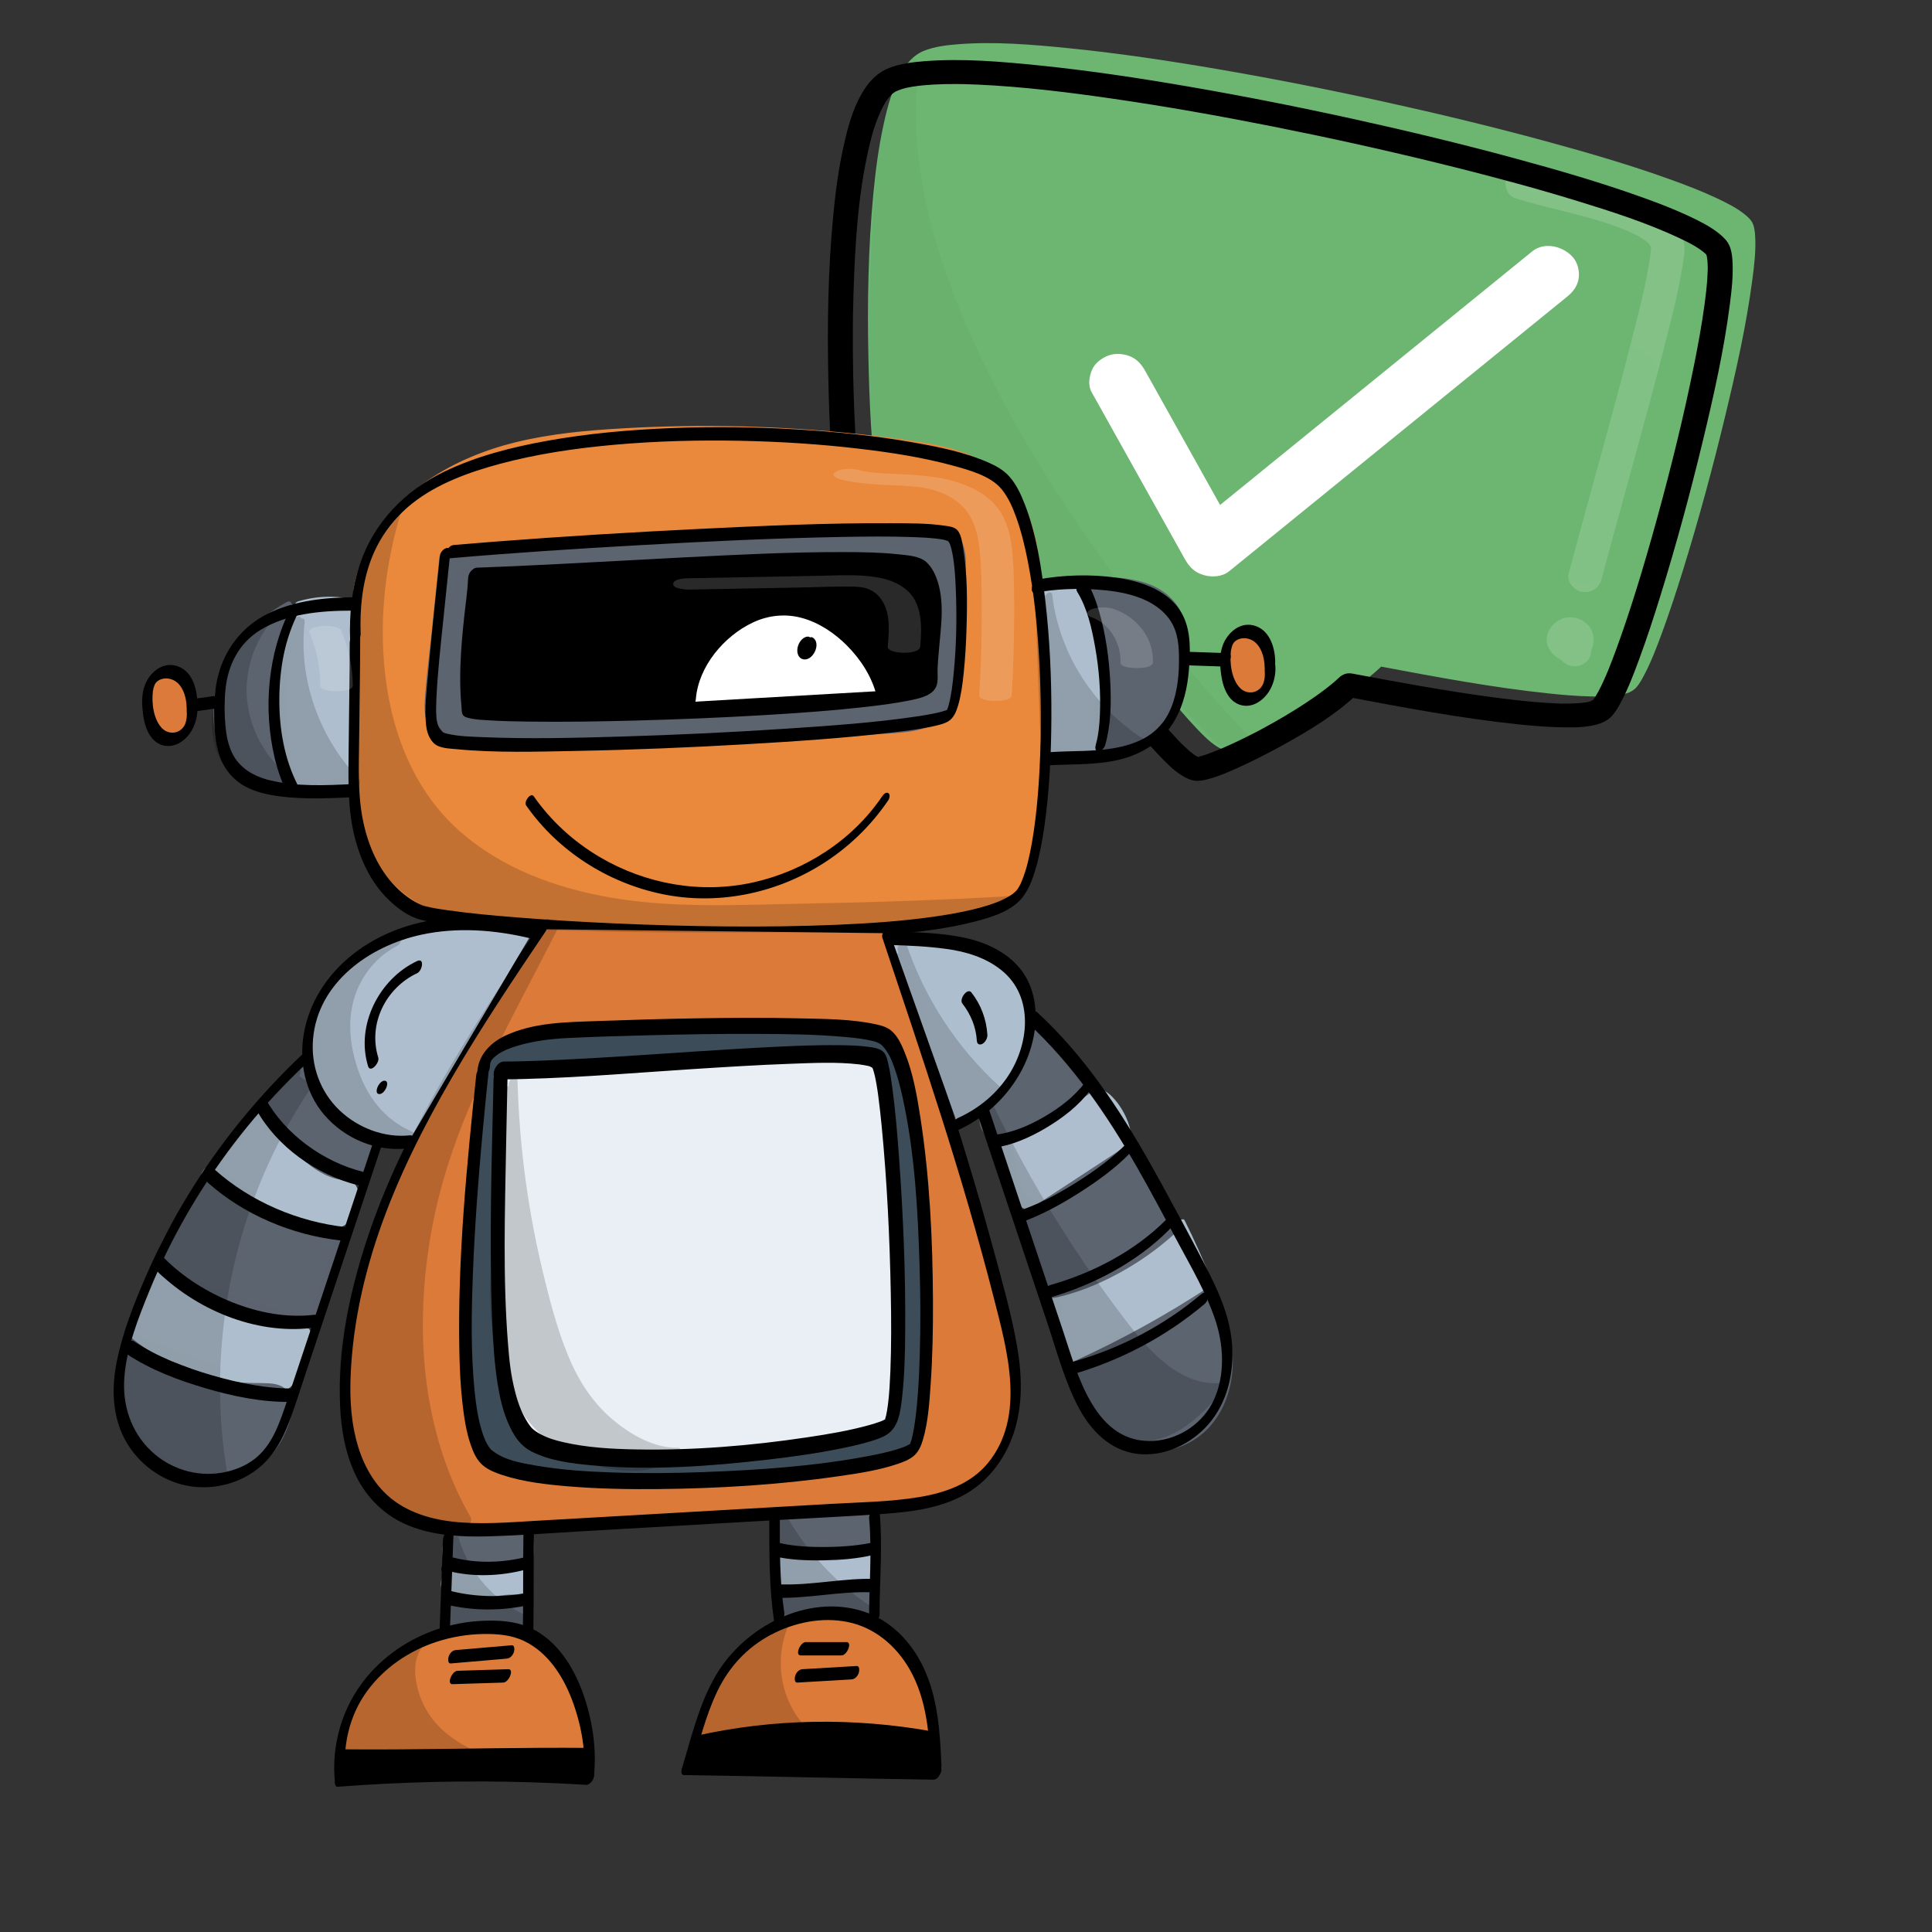 <?xml version="1.0" encoding="utf-8"?>
<!-- Generator: Adobe Adobe Illustrator 24.2.0, SVG Export Plug-In . SVG Version: 6.00 Build 0)  -->
<svg version="1.1" xmlns="http://www.w3.org/2000/svg" xmlns:xlink="http://www.w3.org/1999/xlink" x="0px" y="0px"
	 viewBox="0 0 2000 2000" style="enable-background:new 0 0 2000 2000;" xml:space="preserve">
<rect x="0" y="0" width="2000" height="2000" fill="#333333" stroke="none"/>
<style type="text/css">
	.st0{fill:#6DB671;}
	.st1{fill:#6CB671;}
	.st2{opacity:0.149;}
	.st3{fill:#FFFFFF;}
	.st4{opacity:0.031;}
	.st5{fill:#AEBECE;}
	.st6{fill:#ADBECD;}
	.st7{fill:#EA883C;}
	.st8{fill:#EA883B;}
	.st9{fill:#5C646F;}
	.st10{fill:#5C636F;}
	.st11{fill:#DB7A3A;}
	.st12{fill:#DB7A39;}
	.st13{fill:#DC7A39;}
	.st14{fill:#3D4C59;}
	.st15{fill:#E9EFF5;}
	.st16{fill:#ADBFCE;}
	.st17{fill:#DC7B3A;}
	.st18{opacity:0.169;}
	.st19{opacity:0.161;}
</style>
<g id="Ebene_1">
</g>
<g id="Ebene_4">
</g>
<g id="Ebene_8">
</g>
<g id="Ebene_7">
</g>
<g id="Ebene_6">
</g>
<g id="Ebene_3">
	<g>
		<g id="Ebene_2_Kopie">
			<g>
				<path class="st0" d="M1430.07,685.94c58.82,11.05,237.76,45.39,259.34,24.24c35.05-34.35,145.01-448.42,119.62-479.66
					c-53.2-65.48-782.89-225.84-858.55-169.96c-68.22,50.39-48.57,456.34-29.65,483.57c28.59,41.16,152.36,41.62,205.59,70.54
					c23.73,12.89,116.1,155.42,144.25,158.31c15.98,1.64,118.59-49.24,157.51-87.2"/>
				<g>
					<path class="st1" d="M1429.44,690.03c57.73,10.85,115.65,21.72,174.1,27.86c14.06,1.48,28.18,2.65,42.3,3.03
						c10.47,0.28,21.22,0.39,31.52-1.53c6.33-1.18,12.49-3.06,16.69-7.93c3.2-3.72,5.62-8.13,7.89-12.43
						c7.46-14.12,13.14-29.16,18.63-44.09c7.87-21.39,14.94-43.06,21.69-64.81c16.26-52.45,30.65-105.47,43.51-158.82
						c11.32-46.95,22.05-94.36,28.32-142.27c1.94-14.84,3.8-30.08,2.81-45.09c-0.28-4.28-0.77-8.88-2.6-12.86
						c-1.6-3.49-4.6-6.23-7.57-8.68c-8.57-7.06-18.98-12.24-29.05-17c-14.92-7.04-30.36-13.04-45.89-18.67
						c-43.36-15.74-87.82-28.67-132.37-40.77c-54.57-14.83-109.6-28.09-164.85-40.24c-57.35-12.63-114.98-24.06-172.87-33.99
						c-51.71-8.87-103.68-16.67-155.9-21.89c-37.87-3.79-76.67-7.07-114.64-4.01c-11.57,0.94-23.67,2.4-34.43,6.67
						c-11.26,4.47-18.57,13.38-24.17,23.46c-8.98,16.13-13.83,34.47-17.75,52.31c-5.24,23.78-8.38,47.99-10.71,72.22
						c-5.36,55.98-6.3,112.46-5.13,168.72c0.95,45.97,2.91,92.26,9.02,137.97c1.55,11.62,2.81,24.21,7.23,35.28
						c2.85,7.12,9.46,12.85,15.77,17.21c11.68,8.08,25.35,13.21,38.95,17.39c33.74,10.38,68.85,15.55,103.15,23.76
						c15.2,3.63,30.49,7.75,44.7,14.21c4.84,2.2,6.67,2.93,10.27,5.97c2.84,2.39,5.23,4.87,7.71,7.53
						c17.4,18.71,32.56,39.4,48.21,59.44c17.23,22.08,34.36,44.46,53.68,64.95c6.58,6.97,13.47,14.21,21.62,19.54
						c6.2,4.05,11.61,5.44,18.86,3.71c10.82-2.58,21.15-7.21,31.17-11.74c14.97-6.76,29.59-14.24,43.91-22.16
						c27.64-15.26,55.81-32.04,78.33-53.86c3.89-3.77-2.91-9-6.76-5.27c-10.87,10.55-23.46,19.51-36.16,27.94
						c-14.38,9.55-29.3,18.36-44.53,26.63c-13.74,7.47-27.78,14.52-42.17,20.83c-8.84,3.87-19.34,8.78-28.42,10.13
						c-0.57,0.09-1.15,0.14-1.73,0.2c-1.54,0.16,0.26,0.1-0.79-0.01c-0.5-0.05-1-0.18-1.49-0.3c1.14,0.29-1.06-0.45-1.47-0.63
						c-2.94-1.31-5.33-3.1-8.21-5.41c-8.13-6.52-15.22-14.22-22.08-21.92c-19.01-21.31-36.3-43.99-53.81-66.42
						c-14.51-18.59-28.63-38.04-45.43-54.86c-6.49-6.5-13.52-10.42-22.19-13.96c-14.54-5.94-29.92-9.92-45.23-13.49
						c-33.79-7.89-68.54-12.86-101.59-23.58c-12.81-4.16-26.02-9.2-36.56-17.56c-2.02-1.6-3.95-3.31-5.65-5.21
						c-0.93-1.05-1.76-2.15-2.61-3.25c-0.2-0.26-1.18-1.95-0.32-0.37c-0.74-1.36-1.29-2.79-1.79-4.24
						c-1.42-4.19-2.37-8.9-3.38-14.36c-1.34-7.34-2.37-14.72-3.29-22.11c-2.55-20.52-4.18-41.13-5.46-61.73
						c-3.34-53.79-4.21-107.77-2.47-161.56c1.63-50.65,4.74-102.14,16.13-151.64c3.87-16.8,8.69-34.03,17.62-49.04
						c2.69-4.51,7.04-10.09,11.03-13.09c0.69-0.53,1.42-1.02,2.16-1.48c0.34-0.21,0.68-0.4,1.03-0.6c1.2-0.7-0.48,0.19,0.8-0.42
						c1.92-0.91,3.88-1.71,5.89-2.39c5.48-1.85,8.73-2.49,14.54-3.42c6.64-1.07,13.37-1.7,20.09-2.12
						c16.71-1.03,33.52-0.75,50.28,0.02c46.29,2.11,92.47,7.78,138.34,14.39c55.57,8.01,110.87,17.84,165.93,28.75
						c56.62,11.23,113.02,23.67,169.08,37.4c49.81,12.2,99.43,25.33,148.41,40.44c35.33,10.89,71.01,22.35,104.43,38.07
						c5.66,2.66,11.23,5.48,16.63,8.62c1.01,0.59,0.97,0.56,2.54,1.54c1.07,0.67,2.14,1.36,3.17,2.06c1.78,1.21,3.52,2.47,5.18,3.83
						c0.7,0.58,1.37,1.17,2.05,1.78c0.34,0.3,0.66,0.63,0.99,0.95c-1.04-1.03,0.05,0.06,0.28,0.32c0.45,0.53,0.89,1.05,1.31,1.6
						c0.74,0.96-0.33-0.76,0.08,0.12c0.16,0.35,0.35,0.69,0.48,1.05c0.17,0.44,0.89,2.83,0.54,1.45c0.26,0.99,0.46,2,0.63,3
						c0.41,2.48,0.61,4.99,0.72,7.49c0.64,13.97-1.28,29.51-3.28,44.16c-2.97,21.81-6.98,43.47-11.35,65.04
						c-10.65,52.57-23.58,104.71-37.77,156.46c-12.85,46.84-26.56,93.61-43.35,139.27c-5.45,14.81-11.09,29.72-18.45,43.76
						c-2.49,4.74-3.66,7.18-6.9,10.93c-1.39,1.61-2.17,2.2-3.94,2.92c-3.39,1.4-6.08,1.95-9.65,2.48
						c-10.62,1.57-21.56,1.41-32.29,0.97c-14.21-0.59-28.39-1.91-42.54-3.48c-32.17-3.59-64.18-8.63-96.08-14.1
						c-24.08-4.13-48.08-8.6-72.08-13.12C1425.22,680.82,1423.96,689,1429.44,690.03L1429.44,690.03z"/>
				</g>
			</g>
		</g>
		<g id="Ebene_8_1_">
			<g>
				<g>
					<path class="st1" d="M1655.2,383.82c-15.42,62.29-30.83,124.57-46.24,186.86c-1.68,6.82,1.4,16.02,5.65,21.54
						c4.43,5.75,12.37,10.8,19.87,11.63c7.79,0.86,16.19-0.32,22.45-5.09c6.53-4.98,9.95-11.03,11.88-18.83
						c15.42-62.29,30.83-124.57,46.24-186.86c1.68-6.82-1.4-16.02-5.65-21.54c-4.43-5.75-12.37-10.8-19.87-11.63
						c-7.79-0.86-16.19,0.32-22.45,5.09C1660.56,369.97,1657.13,376.02,1655.2,383.82L1655.2,383.82z"/>
				</g>
			</g>
		</g>
		<g id="Ebene_7_1_">
			<g class="st2">
				<g>
					<path class="st3" d="M1568.52,205.14c17.74,5.71,35.98,9.86,54.04,14.44c4.99,1.26,9.97,2.55,14.94,3.88
						c2.42,0.65,4.84,1.3,7.26,1.97c1.21,0.34,2.42,0.67,3.63,1.01c3.98,1.12-3.36-1,0.69,0.2c9.41,2.78,18.78,5.74,27.92,9.26
						c4.26,1.63,8.47,3.39,12.58,5.32c1.85,0.87,3.69,1.77,5.51,2.73c0.87,0.46,1.73,0.94,2.59,1.4c3.54,1.92-2.46-1.64-0.33-0.22
						c3,2,5.98,3.95,8.68,6.33c0.57,0.51,1.12,1.17,1.73,1.61c-0.87-0.63-2.98-3.27-1.28-1.21c0.99,1.2,1.84,2.8,2.94,3.89
						c-0.6-0.6-2.09-4.11-1.03-1.7c0.26,0.6,0.52,1.21,0.8,1.8c1.6,3.44-0.31-3.43-0.22-1.05c0.04,1.21,0.19,5.63,0.24,1.53
						c0.06-4.06,0-0.78-0.06,0.2c-0.06,0.93-0.13,1.85-0.21,2.77c-0.19,2.11-0.46,4.21-0.76,6.31
						c-4.03,28.73-11.66,57.09-18.78,85.18c-10.08,39.79-20.85,79.41-31.71,119c-10.26,37.45-20.68,74.85-30.75,112.35
						c-1.05,3.88-2.08,7.77-3.11,11.66c-2.22,8.38,5.93,17.99,14.58,18.95c10.11,1.12,17.25-4.69,19.62-13.67
						c9.81-36.98,20.08-73.85,30.22-110.75c11.17-40.66,22.29-81.35,32.78-122.2c7.74-30.15,15.86-60.5,20.75-91.26
						c1.25-7.87,3.03-17.03,1.21-24.93c-4.28-18.5-21.12-29.93-37.86-38.03c-18.79-9.09-39.35-14.8-59.5-20.26
						c-18.68-5.06-37.58-9.33-56.23-14.49c-0.92-0.25-1.85-0.52-2.77-0.78c-2.8-0.78,4.4,1.31,1.06,0.3
						c-1.76-0.53-3.5-1.06-5.25-1.62c-8.57-2.76-19.19-0.71-22.79,8.15C1556.58,190.82,1559.31,202.18,1568.52,205.14
						L1568.52,205.14z"/>
				</g>
			</g>
			<g class="st2">
				<g>
					<path class="st3" d="M1612.87,664.13c0.02,3.65,0.04,7.31,0.07,10.95c9.32-4.85,18.65-9.7,27.97-14.54
						c-3.94-3.3-7.87-6.59-11.81-9.89c-0.16,8.72-0.33,17.44-0.49,26.15c-2.21,1.27-4.24,2.11-6.9,2.07
						c-1.05,0.13-2.07-0.03-3.03-0.48c-1.71-0.57-1.96-0.62-0.76-0.15c-1.8-0.97-3.13-2.01-4.45-3.54c0.73,0.97,0.63,0.77-0.28-0.62
						c-0.86-1.17-1.39-2.48-1.57-3.92c3.57-5.74,7.14-11.47,10.7-17.21c0.26-0.09,4.33-0.58,2.12-0.5c2.18-0.08,4.02,0.16,6.09,0.9
						c-2.1-0.75,1.54,1.01,1.79,1.17c-1.82-1.17,1.2,1.2,1.42,1.49c1.17,1.52,1.74,3.39,2.04,5.22c-0.49-2.96-1.17,5.94-1.09,5.68
						c0.68-2-0.85,1.36-1.1,1.67c-0.66,0.62-1.33,1.23-1.99,1.84c-2.61,1.21-3.3,1.56-2.07,1.07c1.93-0.6-3.96,0.72-1.97,0.46
						c0.91-0.06,0.54-0.08-1.11-0.03c-1.03,0.13-2.02,0-2.98-0.38c-3.86-1.03-6.87-3.81-7.85-7.54c-0.93-3.53-0.28,1.67-0.25-2.09
						c0.03-3.73-0.74,1.44,0.3-2.15c0.13-0.98,0.53-1.85,1.2-2.6c0.9-1.26,1.09-1.55,0.56-0.9c-0.95,1.13,3.53-2.59,1.12-1.3
						c8.78,2.48,17.57,4.97,26.35,7.45c-0.72-1.5-1.44-3-2.17-4.5c-3.79-7.88-13.7-13.16-22.49-9.46
						c-8.17,3.44-13.64,12.92-9.59,21.37c0.72,1.5,1.44,3,2.17,4.5c2.33,4.84,5.95,8.18,11.29,9.72c5.67,1.64,10.1,0.4,15.06-2.27
						c9.96-5.36,13.14-19.3,8.58-28.97c-5.41-11.5-19.87-17.07-31.86-11.79c-11.56,5.09-18.46,18.34-12.48,30.03
						c5.78,11.3,19.38,17.37,31.84,12.78c7.12-2.62,11.6-9.95,10.7-17.21c-0.97-7.85-6.4-15.16-14.06-18.4
						c-8.31-3.51-16.36-2.52-23.87,1.81c-9.9,5.69-8.27,19.64-0.49,26.15c3.94,3.3,7.87,6.59,11.81,9.89
						c5.25,4.39,13.38,4.7,19.19,1.66c6.52-3.41,8.82-9.33,8.78-16.2c-0.02-3.65-0.04-7.31-0.07-10.95
						c-0.03-3.86-3.34-8.62-6.35-10.96c-3.35-2.61-8.61-4.31-12.92-3.68c-4.34,0.64-8.71,2.47-11.38,5.92
						C1613.61,655.6,1612.84,659.43,1612.87,664.13L1612.87,664.13z"/>
				</g>
			</g>
		</g>
		<g id="Ebene_2_1_">
			<g>
				<g>
					<path d="M1396.3,721.73c57.8,10.88,115.8,21.79,174.32,27.98c14.08,1.49,28.21,2.67,42.35,3.08
						c11.24,0.32,22.79,0.61,33.86-1.42c8.58-1.58,16.59-4.19,22.32-10.77c3.65-4.19,6.42-9.2,9-14.04
						c7.5-14.1,13.2-29.14,18.69-44.06c7.91-21.43,15-43.16,21.77-64.96c16.44-52.99,31.02-106.53,44-160.44
						c11.29-46.9,22.01-94.26,28.14-142.13c1.96-15.27,3.74-31.01,2.6-46.45c-0.36-4.92-1.17-10.14-3.29-14.68
						c-2.26-4.83-6.26-8.68-10.45-12.05c-9.32-7.49-20.54-13.07-31.42-18.16c-15.07-7.04-30.64-13.04-46.31-18.69
						c-44.06-15.89-89.22-28.95-134.46-41.22c-54.54-14.79-109.52-28.02-164.73-40.18c-57.28-12.61-114.83-24.04-172.64-33.98
						c-51.54-8.86-103.32-16.67-155.35-21.93c-38.76-3.92-78.49-7.31-117.36-4.32c-12.36,0.96-25.3,2.57-36.81,7.03
						c-13.3,5.14-21.99,15.21-28.72,27.01c-9.45,16.58-14.46,35.67-18.55,54.07c-5.29,23.73-8.43,47.93-10.74,72.12
						c-5.4,56.47-6.24,113.45-4.99,170.2c1.01,46.12,3.03,92.57,9.3,138.41c1.66,12.14,3.12,25.3,7.81,36.83
						c3.46,8.5,11.09,15.52,18.72,20.7c12.6,8.57,26.98,14.16,41.59,18.58c34.61,10.5,70.47,15.91,105.6,24.39
						c3.86,0.93,7.71,1.9,11.54,2.93c1.02,0.27,2.04,0.55,3.06,0.83c0.55,0.15,3.97,1.14,0.66,0.18c1.96,0.57,3.91,1.16,5.86,1.76
						c7.2,2.26,14.31,4.82,21.15,7.98c1.3,0.6,2.59,1.23,3.87,1.88c0.72,0.37,1.47,0.88,2.22,1.16c1.54,0.58-3.16-2.21-1.88-1.12
						c1.07,0.91,2.32,1.64,3.4,2.55c1.26,1.06,2.45,2.19,3.64,3.31c2.68,2.54-1.82-1.94,0.26,0.24c0.91,0.96,1.83,1.91,2.73,2.89
						c17.33,18.65,32.5,39.18,48.15,59.09c17.32,22.04,34.51,44.41,53.96,64.82c7.06,7.41,14.4,15.19,23.16,20.84
						c4.13,2.67,8.43,5.09,13.39,5.97c4.97,0.88,9.46-0.08,14.21-1.25c10.94-2.72,21.4-7.33,31.58-11.92
						c15.51-6.98,30.65-14.75,45.5-22.91c28.17-15.48,56.46-32.55,79.44-54.69c4.9-4.72,3.06-13.49-2.02-17.45
						c-5.92-4.61-13.32-3.05-18.22,1.68c-0.66,0.63-4.67,4.24-1.92,1.84c-1.22,1.07-2.45,2.15-3.69,3.2
						c-2.9,2.44-5.87,4.81-8.88,7.12c-6.49,4.96-13.21,9.65-20.06,14.16c-14.39,9.49-29.31,18.25-44.53,26.46
						c-1.63,0.88-3.26,1.75-4.91,2.62c-0.31,0.16-3.56,1.86-1,0.53c-0.96,0.5-1.93,1-2.9,1.5c-3.77,1.94-7.55,3.84-11.36,5.7
						c-6.63,3.24-13.31,6.37-20.09,9.31c-5.5,2.39-11.06,4.68-16.73,6.69c-2.12,0.75-4.25,1.46-6.42,2.1
						c-0.91,0.26-2.17,0.37-2.99,0.82c3.01-1.61,2.33-0.47,0.26-0.13c-0.7,0.12-1.42,0.14-2.11,0.26c-2.37,0.44,2.33,0.28,1.81,0.08
						c-0.36-0.14-1.4-0.37-1.78-0.34c3.38-0.2,3.11,1.14,1.09,0.16c-0.69-0.33-1.39-0.7-2.09-1.02c-2.48-1.14,2.93,1.96,0.65,0.38
						c-1.64-1.13-3.27-2.24-4.83-3.48c-3.71-2.93-7.13-6.15-10.5-9.43c-0.62-0.6-2.53-2.24,0.32,0.34
						c-0.53-0.47-1.01-1.03-1.51-1.54c-0.94-0.97-1.89-1.95-2.81-2.94c-2.15-2.28-4.27-4.58-6.36-6.91
						c-19.02-21.18-36.33-43.72-53.84-66.03c-15.08-19.22-29.81-39.13-47.28-56.48c-6.75-6.71-14.38-11.05-23.34-14.76
						c-15.5-6.43-32.01-10.67-48.36-14.49c-17.15-4-34.44-7.37-51.68-11.02c-8.52-1.81-17.03-3.68-25.49-5.75
						c-3.9-0.95-7.78-1.95-11.64-3c-1.03-0.28-2.06-0.57-3.09-0.85c-3.33-0.92,1.83,0.59-0.21-0.06c-2.14-0.68-4.3-1.29-6.44-1.97
						c-7.04-2.25-14-4.79-20.71-7.87c-2.92-1.34-5.69-2.87-8.54-4.35c-2.62-1.36,2.43,1.64,0.02,0.01
						c-0.67-0.45-1.37-0.86-2.04-1.31c-1.31-0.87-2.59-1.78-3.82-2.73c-1.2-0.92-2.35-1.88-3.47-2.88c-0.36-0.32-0.7-0.68-1.07-0.99
						c-1.99-1.71,1.9,2.28,0.28,0.27c-1.17-1.47-2.42-3.56-3.81-4.8c2.69,2.39,1.68,3.28,1.07,1.78c-0.11-0.28-0.26-0.57-0.39-0.85
						c-0.36-0.8-0.65-1.62-0.94-2.44c-0.31-0.91-0.58-1.83-0.86-2.75c-0.86-2.8,0.53,2.16,0.3,1.13c-0.14-0.62-0.32-1.23-0.47-1.85
						c-0.69-2.82-1.26-5.66-1.79-8.51c-1.38-7.39-2.45-14.83-3.39-22.28c-2.58-20.41-4.25-40.91-5.56-61.4
						c-1.64-25.64-2.65-51.31-3.13-76.97c-0.27-14.15-0.37-28.3-0.32-42.45c0.02-3.35,0.04-6.71,0.07-10.06
						c0.01-0.87,0.07-5.81,0.02-2.17c0.03-2.13,0.06-4.27,0.1-6.41c0.12-7.01,0.29-14.02,0.51-21.03
						c1.57-50.52,4.61-101.9,16.04-151.25c1.16-4.99,2.42-9.96,3.83-14.88c0.31-1.08,1.61-4.61,0.09-0.39
						c0.4-1.14,0.72-2.32,1.08-3.47c0.71-2.22,1.46-4.43,2.26-6.63c2.66-7.37,5.85-14.52,9.85-21.31c0.23-0.38,0.52-0.75,0.71-1.14
						c0.08-0.16-2.01,3-1.03,1.61c0.49-0.7,0.96-1.43,1.46-2.13c0.95-1.33,1.96-2.63,3.03-3.87c0.92-1.07,1.93-2.05,2.9-3.08
						c1.73-1.82-2.93,2.35-0.48,0.45c0.56-0.43,1.1-0.89,1.67-1.31c0.67-0.49,1.38-0.93,2.09-1.38c0.41-0.25,0.86-0.45,1.26-0.72
						c0.38-0.26-3.74,1.77-1.32,0.71c1.96-0.85,3.91-1.68,5.95-2.35c1.08-0.36,2.16-0.68,3.26-0.98c0.63-0.17,1.26-0.33,1.89-0.5
						c3.1-0.83-1.82,0.39-0.95,0.21c2.76-0.56,5.5-1.13,8.28-1.56c6.68-1.04,13.44-1.65,20.21-2.05c7.9-0.46,15.82-0.61,23.74-0.58
						c2.07,0,4.15,0.03,6.22,0.06c0.96,0.01,1.93,0.03,2.89,0.05c0.58,0.02,1.17,0.02,1.75,0.04c3.32,0.07-2.8-0.09-0.52-0.01
						c4.7,0.15,9.4,0.32,14.1,0.53c46.29,2.21,92.45,7.9,138.3,14.54c55.19,8,110.11,17.76,164.8,28.61
						c56.72,11.25,113.2,23.7,169.36,37.43c26.15,6.39,52.23,13.08,78.2,20.13c12.39,3.36,24.78,6.73,37.08,10.36
						c-3.3-0.98-0.28-0.08,1.22,0.36c1.51,0.44,3.02,0.88,4.52,1.32c2.97,0.87,5.95,1.75,8.93,2.63c5.54,1.65,11.09,3.32,16.61,5.02
						c35.41,10.89,71.15,22.34,104.7,37.98c5.66,2.64,11.25,5.43,16.66,8.53c0.51,0.29,1.01,0.61,1.52,0.89
						c-4.57-2.47-1.9-1.14-0.84-0.48c1.09,0.68,2.17,1.35,3.23,2.07c1.82,1.21,3.6,2.48,5.3,3.84c0.72,0.58,1.42,1.16,2.1,1.78
						c0.32,0.28,0.62,0.6,0.94,0.87c1.7,1.48-2.64-2.97-1.13-1.13c0.45,0.55,0.93,1.12,1.42,1.64c1.75,1.86-1.49-3.73-0.48-0.77
						c0.24,0.71,0.48,1.51,0.79,2.19c-1.58-3.56-0.51-2.18-0.11,0.04c0.42,2.32,0.64,4.68,0.77,7.03c0.08,1.32,0.12,2.65,0.14,3.98
						c0.01,0.78,0.01,1.56,0.02,2.33c0.03,3.33,0.09-3.16,0.01-0.46c-0.1,3.48-0.25,6.96-0.49,10.43
						c-0.6,8.62-1.59,17.21-2.75,25.77c-2.9,21.55-6.84,42.96-11.14,64.28c-10.61,52.64-23.55,104.84-37.77,156.65
						c-3.56,12.97-7.22,25.92-10.98,38.83c-1.82,6.25-3.67,12.49-5.54,18.72c-0.21,0.7-1.07,3.54,0,0.02
						c-0.2,0.66-0.4,1.32-0.6,1.99c-0.44,1.45-0.88,2.9-1.32,4.35c-0.95,3.12-1.92,6.23-2.88,9.33
						c-6.62,21.28-13.57,42.49-21.28,63.42c-5.45,14.8-11.11,29.72-18.51,43.73c-1.21,2.28-2.64,4.44-3.86,6.72
						c2.45-4.6,0.76-1.18-0.13,0.05c-0.57,0.77-1.17,1.5-1.77,2.24c-0.24,0.3-0.55,0.54-0.78,0.85c-1.17,1.55,3.09-2.07,1.15-1.05
						c-0.5,0.26-1.19,0.7-1.62,1.06c-0.78,0.65-2.44-0.52,1.96-1.02c-0.43,0.05-0.95,0.46-1.36,0.61c-1.48,0.51-2.95,0.96-4.45,1.42
						c-1.99,0.6,3.51-0.64,1.39-0.34c-0.49,0.07-0.98,0.2-1.48,0.29c-1.04,0.19-2.1,0.36-3.16,0.51c-4.78,0.66-9.62,0.93-14.44,1.05
						c-2.7,0.07-5.39,0.08-8.09,0.05c-1.05-0.01-6.44,0.05-2.02-0.02c-1.62,0.02-3.28-0.11-4.91-0.17
						c-14.39-0.61-28.76-1.96-43.09-3.58c-32.03-3.62-63.92-8.65-95.7-14.11c-24.1-4.14-48.14-8.64-72.18-13.16
						c-6.89-1.3-13.72,3.8-14.72,10.25C1384.31,714.33,1389.39,720.43,1396.3,721.73L1396.3,721.73z"/>
				</g>
			</g>
		</g>
		<g id="Ebene_5">
			<g>
				<g>
					<path class="st3" d="M1129.91,405.71c32.14,57.54,64.27,115.07,96.4,172.61c4.67,8.36,10.03,14.2,19.76,17.01
						c8.63,2.49,19.2,1.84,26.35-3.97c45.48-36.95,90.96-73.91,136.45-110.86c45.48-36.95,90.96-73.91,136.45-110.86
						c25.68-20.86,51.36-41.73,77.04-62.59c6.15-5,10.66-10.95,11.88-18.83c1.08-7-0.88-15.87-5.65-21.54
						c-9.7-11.56-29.54-16.92-42.33-6.54c-45.48,36.95-90.96,73.91-136.45,110.86c-45.48,36.95-90.96,73.91-136.45,110.86
						c-25.68,20.86-51.36,41.73-77.04,62.59c15.37,4.34,30.74,8.69,46.11,13.03c-32.14-57.54-64.27-115.07-96.4-172.61
						c-3.87-6.93-8.1-12.51-15.86-15.88c-6.87-2.99-16.54-3.62-23.51-0.68c-6.99,2.94-13.52,7.92-16.39,14.94
						C1127.54,390.01,1126.13,398.96,1129.91,405.71L1129.91,405.71z"/>
				</g>
			</g>
		</g>
		<g id="Ebene_9_1_">
			<g class="st4">
				<path d="M943.24,67.62c-35.4,229.19,189.78,541.21,350.51,707.53c-23.43,2.26-47.06-32.37-90.82-77.66
					c-61.86-64-41.28-67.48-77.97-88.39c-30.47-17.37-70.54-20.12-105.25-26.57c-31.98-5.93-71.34-17.56-89.53-36.21
					c-24-24.6-32.46-291-2.21-449.24"/>
				<g>
					<path d="M934.69,66.29c-7.27,47.59-3.53,96.43,6.49,143.63c11.11,52.33,29.51,103.2,51.85,152.2
						c23.71,51.99,51.93,102.13,82.81,150.6c30.46,47.81,63.66,94.05,98.97,138.74c31.67,40.06,65.04,78.95,100.25,116.22
						c3.89,4.12,7.8,8.21,11.74,12.29c1.96-4.35,3.92-8.7,5.88-13.05c-0.63,0.05-1.25,0.07-1.88,0.1c2.34-0.1,0.35,0.03-0.19-0.05
						c-1.06-0.15-2.11-0.29-3.16-0.51c-2.41-0.49,0.74,0.44-1.6-0.51c-1.32-0.53-2.62-1.07-3.89-1.71c-0.67-0.34-1.32-0.7-1.97-1.06
						c1.45,0.82-0.06-0.04-0.41-0.26c-1.26-0.83-2.51-1.67-3.73-2.55c-2.7-1.97-5.27-4.11-7.76-6.33
						c-13.24-11.76-24.7-25.34-36.59-38.32c-23.25-25.4-48.37-49.34-66.83-78.31c-3.68-5.78-7.04-11.83-11.55-17.08
						c-5.65-6.57-12.59-11.59-20.07-16.07c-36.95-22.1-80.99-23.08-122.25-31.94c-18.81-4.04-37.64-9.45-54.81-18.1
						c-7.05-3.55-13.63-7.82-19.3-13.21c-0.84-0.8,0.66,1.09-0.29-0.38c-0.22-0.33-0.48-0.68-0.73-0.99
						c-0.8-1.02-0.28-1.56,0.23,0.47c-0.13-0.52-0.6-1.1-0.85-1.6c-1.21-2.45-2.14-5.03-2.96-7.62c-0.27-0.84-0.53-1.69-0.77-2.54
						c-0.18-0.64-0.85-3.25-0.2-0.65c-0.45-1.82-0.92-3.65-1.34-5.48c-2.07-9.14-3.53-18.41-4.77-27.67
						c-7.65-57.17-8.46-115.35-7.72-172.78c0.88-67.39,4.77-135.14,15.46-201.68c1.16-7.25,2.43-14.48,3.81-21.7
						c1.99-10.44-15.11-13.07-17.1-2.64c-12.58,66.11-17.09,133.83-18.82,201.06c-1.6,61.8-1.19,124.16,5.56,185.81
						c2.02,18.5,4.24,37.58,10.25,55.41c2.09,6.19,4.95,11.46,9.83,16.08c13.04,12.39,31.27,19.85,48.33,25.46
						c19.92,6.55,40.41,10.72,61.12,14.01c21.26,3.38,43,6.16,63.44,13.13c5.02,1.71,9.97,3.67,14.75,5.94
						c2.15,1.02,4.27,2.1,6.35,3.25c0.88,0.49,1.74,0.99,2.61,1.48c1.52,0.88-0.88-0.56,0.96,0.57c3.84,2.36,7.6,4.85,11.04,7.73
						c0.63,0.53,1.24,1.07,1.84,1.62c0.82,0.75,1.88,1.95,0.46,0.4c1.18,1.31,2.39,2.58,3.48,3.97c2.06,2.6,3.86,5.37,5.62,8.16
						c5.37,8.5,10.78,16.93,16.91,24.97c11.75,15.4,25.2,29.4,38.58,43.5c14.38,15.16,28.01,30.97,42.61,45.95
						c9.61,9.86,20.07,20.73,33.24,26.22c5.47,2.28,11.31,3.36,17.23,2.87c5.98-0.49,10.4-8.37,5.88-13.05
						c-34.62-35.85-67.46-73.28-98.68-111.87c-35.16-43.44-68.32-88.4-98.96-134.84c-31.23-47.3-59.86-96.23-84.38-146.98
						c-23.25-48.1-43.16-98.05-55.97-149.56c-11.51-46.29-17.66-94.38-13.01-141.38c0.55-5.59,1.26-11.17,2.11-16.73
						C953.39,58.44,936.29,55.78,934.69,66.29L934.69,66.29z"/>
				</g>
			</g>
		</g>
	</g>
</g>
<g id="Ebene_9">
</g>
<g id="Ebene_10">
</g>
<g id="Ebene_13">
</g>
<g id="Ebene_14">
</g>
<g id="Ebene_15">
	<g>
		<g>
			<path class="st5" d="M300.84,631.17c-11.72,53.37-12.62,109.04-2.62,162.76c1.53,8.19,3.95,17.28,11.21,21.53
				c14.9,8.73,35.42-10.19,50.33-1.48c-0.83-62.44,1.24-124.92,6.2-187.17c-19.03-4.9-39.44-4.43-58.22,1.34"/>
			<g>
				<path class="st6" d="M296.43,632.29c-7.85,36.15-10.99,73.32-9.1,110.27c0.93,18.17,3.04,36.3,6.35,54.19
					c2.33,12.59,7.63,26.6,22.63,26.83c12.99,0.2,27.88-10.81,40.3-4.15c4.02,2.16,7.73-4.86,7.69-7.98
					c-0.8-62.45,1.27-124.91,6.2-187.17c0.13-1.65-0.86-2.87-2.37-3.24c-19.56-4.85-40.01-4.31-59.32,1.44
					c-2.85,0.85-5,3.93-5.48,6.79c-0.36,2.14,0.44,5.41,3.35,4.54c18.72-5.57,38.16-5.95,57.12-1.24c-0.79-1.08-1.58-2.16-2.37-3.24
					c-4.92,62.26-6.99,124.72-6.2,187.17c2.56-2.66,5.13-5.32,7.69-7.98c-10.63-5.7-22.22-0.58-32.93,2.11
					c-5.51,1.38-11.6,2.47-16.86-0.34c-6.14-3.28-8.4-10.3-9.82-16.67c-7.51-33.62-8.78-69.43-6.56-103.71
					c1.3-20.14,4.24-40.15,8.52-59.87c0.52-2.4-0.57-5.03-3.35-4.54C299,626.02,296.98,629.73,296.43,632.29L296.43,632.29z"/>
			</g>
		</g>
		<g>
			<path class="st5" d="M1077.66,609.46c6.59,57.48,9.14,115.41,7.62,173.24c14.51-9.39,38.61,8.55,49.56-4.74
				c3.78-4.59,3.8-11.07,3.63-16.98c-1.02-36.52-2.05-73.05-3.07-109.57c-0.38-13.54-1.48-28.7-11.73-37.72
				c-11.27-9.93-28.47-8.03-43.36-5.53"/>
			<g>
				<path class="st6" d="M1073.12,611.98c6.54,57.5,9.09,115.39,7.62,173.24c-0.07,2.64,2.34,4.04,4.63,2.67
					c11.85-7.09,27.3,2.94,40.14,0.48c20.27-3.89,17.55-28.63,17.12-43.86c-0.66-23.57-1.32-47.15-1.98-70.72
					c-0.3-10.74-0.3-21.54-1.02-32.27c-0.57-8.52-1.85-17.18-5.94-24.8c-10.34-19.24-33.96-17.26-52.3-14.23
					c-4.64,0.77-8.55,12.39-2.14,11.33c14.74-2.44,34.22-4.95,44.38,8.84c4.73,6.42,6.2,14.63,6.81,22.41
					c0.72,9.23,0.7,18.53,0.96,27.78c0.58,20.59,1.15,41.17,1.73,61.76c0.28,10.12,0.72,20.25,0.85,30.38
					c0.09,6.87-0.63,11.82-8.35,12.29c-13.67,0.83-27.45-7.55-40.43,0.22c1.54,0.89,3.09,1.78,4.63,2.67
					c1.47-57.85-1.08-115.74-7.62-173.24C1081.35,599.5,1072.56,607.13,1073.12,611.98L1073.12,611.98z"/>
			</g>
		</g>
		<g>
			<path class="st5" d="M1036.71,1184.39c9.83,7.48,10.49,21.52,11.75,33.71c1.26,12.19,6.3,26.63,18.5,28.91
				c7.91,1.48,15.58-2.99,22.37-7.27c18.98-11.97,37.97-23.94,56.95-35.92c7.36-4.64,15.18-9.82,18.3-17.87
				c4.19-10.81-1.49-22.73-7.46-32.69c-5.81-9.67-13.51-20.04-24.83-21.31c-8.46-0.95-16.45,3.56-23.73,7.9
				c-25.48,15.19-50.96,30.38-76.44,45.57"/>
			<g>
				<path class="st6" d="M1033.56,1189.84c9.37,7.64,9.17,21.1,10.5,32.04c1.14,9.38,3.88,19.71,11.22,26.21
					c9.37,8.3,21.55,4.37,31.18-1.34c12.9-7.66,25.45-16.01,38.14-24.01c20.52-12.94,53.18-27.2,44.44-57.22
					c-3.21-11.03-10.14-22.77-18.36-30.83c-8.59-8.43-19.15-10.6-30.41-6.13c-7.17,2.84-13.68,7.21-20.28,11.15
					c-7.36,4.39-14.72,8.78-22.08,13.16c-15.29,9.11-30.58,18.23-45.86,27.34c-2.51,1.5-4.61,4.71-4.45,7.72
					c0.13,2.6,2.21,4.11,4.63,2.67c23.22-13.84,46.43-27.68,69.65-41.52c9.44-5.63,21.05-14.71,32.65-10.34
					c9.6,3.62,15.7,13.81,20.48,22.31c5.71,10.15,10.42,22.45,0.22,31.22c-9.16,7.87-20.6,13.65-30.79,20.08
					c-11.73,7.39-23.41,14.85-35.18,22.18c-8.84,5.51-20.29,11.11-28.58,1.6c-14.22-16.32-2.85-42.58-20.81-57.21
					C1036.08,1175.85,1029.44,1186.48,1033.56,1189.84L1033.56,1189.84z"/>
			</g>
		</g>
		<g>
			<path class="st5" d="M1088.86,1343.49c7.2,10.15,6.19,23.62,7.48,35.95c1.29,12.33,7.56,26.52,20.01,28.18
				c7.63,1.02,14.88-3.16,21.42-7.18c37.58-23.09,75.16-46.19,112.74-69.28c-8.42-21.44-17.81-42.52-28.11-63.15
				c-36.91,34.81-82.71,60.38-131.96,73.65"/>
			<g>
				<path class="st6" d="M1084.95,1348.25c8.05,12.09,4.91,27.25,7.99,40.76c2.43,10.69,8.88,22.25,20.61,24.26
					c6.72,1.15,13.47-1.52,19.27-4.68c7.47-4.07,14.61-8.84,21.86-13.3c14.86-9.13,29.73-18.27,44.59-27.4
					c17.11-10.51,34.22-21.03,51.32-31.54c2.48-1.53,5.53-5.79,4.28-8.95c-8.59-21.79-18.13-43.18-28.57-64.15
					c-0.99-1.99-4.05-0.65-5.14,0.37c-36.6,34.33-81.24,59.18-129.65,72.37c-4.52,1.23-8.26,13-2.14,11.33
					c50.05-13.64,96.42-39.43,134.26-74.93c-1.71,0.12-3.43,0.25-5.14,0.37c10.11,20.31,19.32,41.04,27.64,62.15
					c1.43-2.98,2.86-5.97,4.28-8.95c-28.05,17.23-56.09,34.47-84.14,51.7c-7.01,4.31-14.02,8.62-21.03,12.93
					c-6.42,3.95-13.15,9.15-20.61,10.9c-12.93,3.02-20.48-9.07-22.96-19.99c-3.3-14.5-0.21-29.69-8.92-42.77
					C1089.73,1334.16,1082.22,1344.14,1084.95,1348.25L1084.95,1348.25z"/>
			</g>
		</g>
		<g>
			<path class="st5" d="M260.25,1153.56c-1.99,12.16-12.55,20.79-21.15,29.72s-16.11,21.96-10.61,33.02
				c2.91,5.85,8.8,9.57,14.44,12.96c24.42,14.7,49.59,29,77.31,35.95c9.03,2.26,18.56,3.72,27.62,1.56
				c9.06-2.16,17.54-8.62,19.72-17.56c2.25-9.24-2.65-18.96-9.64-25.49c-6.99-6.53-15.88-10.64-24.25-15.33
				c-25.97-14.54-47.88-35.3-67.17-57.79"/>
			<g>
				<path class="st6" d="M255.83,1154.69c-2.31,11.95-14.27,19.5-21.69,28.25c-7.58,8.94-14.42,21.54-11.32,33.61
					c3.21,12.51,17.56,18.63,27.69,24.55c12.32,7.2,24.88,14.07,38,19.72c22.03,9.5,55.04,22.27,75.02,2.2
					c8.71-8.75,11.58-21.42,6.41-32.78c-5.54-12.18-17.39-18.76-28.65-24.86c-27.59-14.96-50.49-35.86-70.89-59.53
					c-3.72-4.32-10.99,5.83-7.81,9.52c15.67,18.18,32.89,35.26,52.69,48.95c10.1,6.98,21.23,12.05,31.49,18.72
					c8.31,5.4,20.76,17.07,15.97,28.42c-4.45,10.54-19.87,11.32-29.33,10.15c-12.72-1.58-25.21-6.02-36.97-10.99
					c-11.51-4.86-22.59-10.67-33.45-16.85c-5.17-2.94-10.3-5.97-15.4-9.04c-4.9-2.94-10.28-5.87-13.67-10.62
					c-8.33-11.69,3.87-23.92,11.71-31.78c8.55-8.57,16.65-17.61,19.02-29.88c0.46-2.4-0.53-5.04-3.35-4.54
					C258.46,1148.4,256.33,1152.12,255.83,1154.69L255.83,1154.69z"/>
			</g>
		</g>
		<g>
			<path class="st5" d="M165,1311.85c-8.7,18.9-17.41,37.81-26.11,56.71c-2.16,4.69-4.34,10.11-2.2,14.81
				c1.97,4.34,6.9,6.43,11.41,8.14c36.24,13.72,72.49,27.44,108.73,41.16c10.82,4.09,22.81,8.22,33.68,4.28
				c12.85-4.66,19.16-18.62,24.11-31.22c3.67-9.34,6.73-21.5-0.91-28.1c-3.61-3.12-8.64-3.91-13.37-4.7
				c-47.02-7.83-91.9-27.83-128.95-57.45"/>
			<g>
				<path class="st6" d="M161.01,1311.48c-7.75,16.84-15.51,33.67-23.26,50.51c-3.18,6.92-7.8,14.81-6.13,22.73
					c1.6,7.61,8.61,10.45,15.17,12.94c34.7,13.17,69.42,26.28,104.12,39.42c14.2,5.37,30.46,11.49,44.64,2.63
					c11.52-7.2,17.69-20.11,22.54-32.3c4.28-10.76,9.32-27.28-1.86-35.71c-6.02-4.54-14.96-4.64-22.1-6.05
					c-7.79-1.54-15.51-3.42-23.14-5.62c-35.03-10.12-67.92-27.32-96.46-49.99c-3.84-3.05-10.46,7.6-6.3,10.91
					c22.17,17.61,46.89,31.86,73.29,42.13c12.99,5.06,26.37,9.19,39.96,12.32c6.85,1.58,13.79,2.59,20.66,4.02
					c6.7,1.4,11.74,5.13,11.75,12.4c0.01,5.84-2.42,11.52-4.6,16.83c-2.18,5.3-4.58,10.7-8.16,15.23
					c-9.93,12.56-25.55,9.11-38.72,4.26c-30.71-11.3-61.23-23.17-91.83-34.75c-7.96-3.01-16.49-5.48-24.08-9.34
					c-3.85-1.96-6.73-4.63-5.85-9.29c0.77-4.13,3.34-8.23,5.08-12.02c7.75-16.84,15.51-33.67,23.26-50.51
					c0.93-2.02,0.93-5.69-1.83-6.14C164.24,1305.62,161.98,1309.37,161.01,1311.48L161.01,1311.48z"/>
			</g>
		</g>
		<g>
			<path class="st5" d="M463.82,1630.8c-5.46,4.12-3.05,13.49,2.76,17.13c5.81,3.63,13.21,3.24,20.06,2.72
				c19.27-1.46,38.54-2.91,57.81-4.37c2.68-1.83,1.52-7.5,2.05-16.76c0.39-6.89-12.8-5.07-19.79-5.23
				c-21.2-0.47-42.4-0.95-63.6-1.42"/>
			<g>
				<path class="st6" d="M462.59,1626.42c-10.26,9.05-7.3,25.35,6.08,29.2c8.24,2.37,17.4,0.68,25.78,0.05
					c9.64-0.73,19.27-1.46,28.91-2.18c4.65-0.35,9.3-0.7,13.96-1.05c4.02-0.3,7.18-0.05,9.96-3.28c3.91-4.55,3.58-10.65,3.63-16.26
					c0.04-5.36,1.1-11.01-4.92-13.29c-5.05-1.91-10.87-1.04-16.14-1.05c-21.5-0.02-43.05-0.95-64.54-1.43
					c-4.9-0.11-9.77,11.4-4.33,11.53c20.21,0.45,40.41,0.91,60.62,1.36c5.66,0.13,12.16-0.97,17.69,0.47
					c3.3,0.86,2.65,1.81,2.57,5.1c-0.05,1.95-0.01,3.91-0.04,5.86c0,0.78-0.03,1.56-0.07,2.34c-0.28,1.47,0.22,0.85,1.5-1.86
					c1.13-0.46,2.27-0.92,3.4-1.38c-16.61,1.26-33.23,2.51-49.84,3.77c-6.76,0.51-14.01,1.72-20.75,0.51
					c-3.04-0.54-6.17-1.66-8.28-4.02c-0.97-1.08-1.73-2.42-2.11-3.82c-0.19-0.54-0.3-1.1-0.34-1.68c0.14-1.14,0.06-1.17-0.25-0.09
					c2-1.76,4.15-5.37,3.14-8.14C467.21,1624.34,464.44,1624.78,462.59,1626.42L462.59,1626.42z"/>
			</g>
		</g>
		<g>
			<path class="st5" d="M805.18,1614.11c-4.61,5.51-2.81,11.2-0.91,20.25c1.65,7.84,14.78,6.22,22.89,6.52
				c27.38,1.02,51.22,0.28,78.56-1.55c-1.9-10.21-1.13-22.36,0-33.13c-33.63,1.12-67.26,2.24-100.89,3.36"/>
			<g>
				<path class="st6" d="M802.86,1610.84c-6.28,8.23-6.11,18.72-2.68,28.25c3.08,8.55,14.75,7.46,22.01,7.51
					c27.23,0.19,54.17,0.29,81.37-1.51c4.37-0.29,7.23-5.49,6.54-9.52c-1.72-10.04-0.99-20.42,0.04-30.49
					c0.15-1.49,0.09-4.72-2.25-4.64c-33.63,1.12-67.26,2.24-100.89,3.36c-4.9,0.16-9.64,11.7-4.33,11.53
					c33.63-1.12,67.26-2.24,100.89-3.36c-0.75-1.55-1.5-3.09-2.25-4.64c-1.23,11.93-1.99,23.87,0.04,35.76
					c2.18-3.17,4.36-6.35,6.54-9.52c-22.63,1.49-45.29,2.35-67.97,1.86c-8.23-0.18-17.48,0.68-25.6-0.93
					c-4.14-0.82-5.34-2.34-6.19-6.35c-0.61-2.84-2.61-8.16-0.62-10.77c1.45-1.9,3.43-5.76,1.59-8.03
					C807.28,1607.13,804.18,1609.1,802.86,1610.84L802.86,1610.84z"/>
			</g>
		</g>
		<g>
			<path class="st7" d="M370.22,610.56c5.8,54.83-1.85,113.49-3.71,169.25s6.15,126.52,53.75,156.59
				c29.71,18.77,68.46,11.79,103.7,13.45c152.36,7.18,305.33,14.35,457.21,0.42c24.48-2.24,50.79-5.86,68.59-22.59
				c21.46-20.17,23.79-52.64,24.47-81.88c1.65-71.75,1.65-143.54,0.02-215.29c-1.11-48.55-5.5-102.74-42.12-135.17
				c-25.36-22.47-60.88-29.25-94.61-34c-98.89-13.91-199.21-17.92-298.91-11.96c-56.62,3.39-114.35,10.34-165.27,35.04
				c-50.92,24.69-94.46,70.1-103.22,125.42"/>
			<g>
				<path class="st8" d="M365.68,613.08c4.03,39.21,1.52,78.67-0.96,117.89c-2.11,33.28-4.68,66.74-1.39,100.03
					c2.74,27.8,8.97,56.32,23.93,80.3c7.02,11.24,16.15,21.24,27.1,28.75c13.41,9.2,29.31,13.28,45.34,14.72
					c17.37,1.56,34.84,0.41,52.25,0.59c19.77,0.2,39.57,1.67,59.32,2.57c40.93,1.86,81.87,3.55,122.83,4.68
					c81.8,2.24,163.75,2.2,245.42-3.4c18.78-1.29,37.69-2.45,56.35-4.99c15.77-2.14,31.98-5.9,45.49-14.69
					c27.76-18.08,35.15-50.88,36.88-81.93c2.2-39.53,1.74-79.39,1.76-118.97c0.03-40.07-0.13-80.21-1.49-120.26
					c-1.04-30.57-3.65-62.47-16.21-90.75c-13.03-29.34-36.43-49.45-66.65-59.88c-15.57-5.37-31.79-8.53-48.04-11
					c-19.53-2.96-39.16-5.34-58.8-7.42c-40.51-4.29-81.2-6.94-121.93-7.92c-40.73-0.99-81.5-0.32-122.18,2
					c-37.18,2.12-74.53,5.51-110.78,14.38c-62.83,15.35-124.61,50.49-154.25,110.39c-6.7,13.55-11.52,27.88-13.97,42.81
					c-0.39,2.39,0.48,5.05,3.35,4.54c2.8-0.49,5.06-4.23,5.48-6.79c10.15-61.85,63.02-106.43,119-127.81
					c33.48-12.79,69.05-19.12,104.59-22.76c37.88-3.88,76.1-5.27,114.17-5.62c77.9-0.71,156.38,4.07,233.39,16.09
					c30.89,4.82,63.99,12.6,86.83,35.5c21.08,21.13,30.06,50.58,33.93,79.49c4.56,34.06,3.8,68.95,4.19,103.23
					c0.45,39.87,0.4,79.75-0.16,119.61c-0.26,18.46-0.28,36.98-1.26,55.41c-0.79,14.89-2.59,30.21-8.63,43.98
					c-13.39,30.52-47.9,35.92-77.55,38.68c-79.07,7.37-158.65,8.76-238.01,7.54c-39.64-0.61-79.27-1.9-118.88-3.5
					c-19.48-0.79-38.95-1.65-58.43-2.54c-18.77-0.86-37.58-2.26-56.37-2.23c-31.71,0.06-66.34,3.51-93.31-16.57
					c-21.64-16.1-33.48-41.72-39.85-67.27c-6.71-26.93-8.02-55.03-7.11-82.68c1.26-38.25,5.14-76.38,5.76-114.67
					c0.3-18.22-0.18-36.45-2.05-54.58C374,600.6,365.18,608.23,365.68,613.08L365.68,613.08z"/>
			</g>
		</g>
		<g>
			<path class="st9" d="M297.26,628.29c-25.45,13.79-47.82,34.09-60.77,59.74s-15.71,56.86-4.27,83.2
				c11.45,26.34,38,46.52,67.02,47.58c-20.31-59.77-20.94-125.88-1.78-186.02"/>
			<g>
				<path class="st10" d="M297.17,623.09c-31.38,17.18-58.92,44.13-70.56,78.6c-11.7,34.66-6.84,75.14,20.69,101.01
					c13.6,12.77,31.02,20.96,49.77,21.86c3.97,0.19,7.75-5.91,6.54-9.52c-19.71-58.6-20.76-122.85-2.16-181.89
					c2.51-7.95-6.02-6.99-7.99-0.74c-19.45,61.73-19.25,128.74,1.4,190.15c2.18-3.17,4.36-6.35,6.54-9.52
					c-30.76-1.47-57.92-23.68-67.51-52.65c-10.82-32.72-0.49-68.13,21.44-93.71c11.72-13.67,26.27-24.58,42.01-33.2
					c2.54-1.39,4.6-4.78,4.45-7.72C301.67,623.08,299.61,621.76,297.17,623.09L297.17,623.09z"/>
			</g>
		</g>
		<g>
			<path class="st9" d="M1120.89,606.03c25.98,54.11,33.82,116.52,22.03,175.25c27.54,0.18,51-20.65,65.07-44.03
				c12.36-20.53,19.84-44.4,18.2-68.23c-4.19-60.91-51.82-67.29-101.19-65.72"/>
			<g>
				<path class="st10" d="M1116.98,610.79c25.29,53.12,32.91,113.91,21.52,171.61c-0.31,1.55,0.01,4.66,2.25,4.64
					c47.36-0.34,80.2-51.37,88.2-93.14c3.93-20.54,2.66-43.79-7.5-62.46c-7.61-13.97-20.75-23.27-35.68-28.11
					c-18.83-6.1-39-6.4-58.6-5.8c-4.9,0.15-9.64,11.69-4.33,11.53c27.96-0.85,63.89-0.94,83.98,22.07
					c11.28,12.91,15.13,30.62,15.06,47.39c-0.09,22.55-8.5,45.37-21.58,63.61c-12.93,18.02-32.13,33.22-55.21,33.39
					c0.75,1.55,1.5,3.09,2.25,4.64c11.91-60.34,3.89-123.39-22.54-178.88c-1.29-2.7-5.14,0.21-6.23,1.49
					C1116.7,604.96,1115.7,608.1,1116.98,610.79L1116.98,610.79z"/>
			</g>
		</g>
		<g>
			<path class="st9" d="M459.15,576.43c-4.72,46-9.45,92.01-14.17,138.01c-1.41,13.76-2.47,28.92,5.73,40.14
				c10.69,14.63,31.86,15.99,50.14,15.89c143.1-0.78,286.17-6.69,428.83-17.71c18.68-1.44,39.79-4.27,50.71-19.3
				c7.16-9.84,8.09-22.67,8.77-34.77c1.94-34.45,3.88-68.91,5.82-103.36c0.76-13.57,0.8-29.04-9.26-38.33
				c-8.61-7.95-21.63-8.44-33.42-8.43c-163.76,0.12-327.52,8.94-490.32,26.42"/>
			<g>
				<path class="st10" d="M454.73,577.55c-2.6,25.3-5.2,50.6-7.79,75.9c-2.47,24.07-5.8,48.22-7.26,72.37
					c-1.18,19.49,4.27,38.55,24.11,45.87c18.96,7,40.95,4.53,60.73,4.34c101.02-0.99,202.02-4.53,302.87-10.62
					c25.13-1.52,50.25-3.19,75.35-5.03c20.16-1.47,42.46-0.97,61.33-9.19c18.96-8.25,27.15-25.96,28.96-45.67
					c2.23-24.22,2.88-48.68,4.25-72.96c0.71-12.59,1.42-25.18,2.13-37.77c0.52-9.38,0.99-19.08-1.57-28.23
					c-2.44-8.75-8.05-16.17-16.51-19.84c-9.06-3.93-19.15-3.92-28.85-3.92c-50.51,0.03-101.03,0.94-151.51,2.66
					c-100.34,3.41-200.57,10.09-300.49,20c-12.48,1.24-24.96,2.53-37.43,3.87c-4.67,0.5-8.66,12.03-2.14,11.33
					c96.14-10.3,192.6-17.6,289.21-21.85c47.83-2.11,95.69-3.47,143.56-4.09c12.22-0.16,24.43-0.27,36.65-0.33
					c10.72-0.05,21.64-0.66,32.32,0.41c9.33,0.93,18.6,4,23.64,12.48c4.6,7.75,4.66,17.42,4.36,26.15
					c-0.84,24.01-2.66,48.02-4.01,72c-0.67,11.93-1.33,23.85-2.01,35.78c-0.53,9.22-0.86,19.59-5.77,27.72
					c-9.29,15.39-32.01,16.89-47.99,18.13c-24.11,1.87-48.23,3.57-72.36,5.14c-96.19,6.24-192.53,10.17-288.91,11.76
					c-23.6,0.39-47.24,0.98-70.84,0.73c-16.23-0.17-36.85-1.77-45.87-17.53c-5.09-8.89-4.71-19.86-3.88-29.73
					c1-11.9,2.41-23.78,3.63-35.66c2.43-23.66,4.86-47.32,7.29-70.98c1.21-11.83,2.43-23.66,3.64-35.49
					C464.41,567.11,455.29,572.09,454.73,577.55L454.73,577.55z"/>
			</g>
		</g>
		<g>
			<path class="st9" d="M310.71,1102.05c-12.87,13.82-25.74,27.63-38.61,41.45c17.02,22.95,34.58,46.41,58.71,61.95
				c10.09,6.5,21.95,11.61,33.88,9.98c11.93-1.62,23.19-12.09,21.89-23.92c-1.68-15.29-20.02-21.57-33.73-28.88
				c-21.68-11.55-37.24-33.64-40.66-57.72"/>
			<g>
				<path class="st10" d="M308.4,1098.78c-12.87,13.82-25.74,27.63-38.61,41.45c-1.65,1.77-3.24,5.81-1.59,8.03
					c12.58,16.95,25.31,33.95,40.96,48.23c14.56,13.29,34.85,28.46,55.85,24.38c16.42-3.19,31.29-21.59,24.58-38.44
					c-6.23-15.65-25.87-20.03-38.76-28.28c-18.45-11.81-30.96-31.38-34.25-52.99c-0.46-3.01-4.07-1.87-5.61-0.63
					c-2.39,1.93-3.59,5.16-3.14,8.14c2.49,16.35,10.11,31.82,21.54,43.79c5.76,6.03,12.36,11.26,19.68,15.26
					c6.54,3.58,13.46,6.45,19.82,10.37c5.85,3.61,12.15,8.63,13.17,15.91c1.08,7.73-6.17,13.17-12.86,15.03
					c-18.55,5.15-38.22-9.76-51.23-21.23c-16.19-14.27-29.13-31.82-41.93-49.07c-0.53,2.68-1.06,5.35-1.59,8.03
					c12.87-13.82,25.74-27.63,38.61-41.45C317.48,1100.54,314.09,1092.66,308.4,1098.78L308.4,1098.78z"/>
			</g>
		</g>
		<g>
			<path class="st9" d="M217.47,1213.41c-21.69,31.87-55.14,80.36-52.18,94.7c3.48,16.9,102.06,50.92,156.18,61.54
				c10.49-29.95,20.98-59.9,31.47-89.86c-52.02-6.71-101.71-29.98-139.88-65.49"/>
			<g>
				<path class="st10" d="M214.2,1211.52c-13.5,19.83-27.25,39.6-39.15,60.45c-4.56,7.99-9.12,16.29-12.1,25.02
					c-1.82,5.35-3.9,12.21-0.95,17.55c2.35,4.24,6.95,7.33,10.92,9.89c6.3,4.07,13.08,7.41,19.88,10.55
					c18.86,8.69,38.52,15.71,58.27,22.1c22.39,7.24,45.13,13.77,68.23,18.34c2.74,0.54,5.44-3.33,6.16-5.39
					c10.49-29.95,20.98-59.9,31.47-89.86c0.7-2,1.12-5.74-1.83-6.14c-51.25-6.79-100.13-29.36-138.14-64.49
					c-4.27-3.95-11.29,6.31-7.81,9.52c39.13,36.16,88.78,59.5,141.62,66.5c-0.61-2.04-1.22-4.09-1.83-6.13
					c-10.49,29.95-20.98,59.9-31.47,89.86c2.05-1.8,4.11-3.59,6.16-5.39c-38.87-7.7-77.57-19.88-114.09-35.24
					c-12.25-5.15-27.09-10.63-36.87-20.02c-3.25-3.12-3.52-4.29-2.49-8.43c1.83-7.38,5.83-14.41,9.47-21.01
					c12.25-22.16,26.86-42.99,41.09-63.9c1.23-1.8,2.25-5.97-0.12-7.35C218.05,1206.47,215.39,1209.77,214.2,1211.52L214.2,1211.52z
					"/>
			</g>
		</g>
		<g>
			<path class="st9" d="M133.31,1394.45c-12.1,31.28-9.09,68.44,10.04,96.09s54.6,44.12,88.06,38.65s62.38-33.91,65.74-67.23
				c0.6-5.96,0.28-12.47-3.45-17.19c-5.79-7.31-16.76-7.23-26.16-7.11c-48.54,0.59-97.1-16.42-134.41-47.08"/>
			<g>
				<path class="st10" d="M129.32,1394.08c-12.25,32.43-10.29,70.65,9.22,99.9c17.96,26.92,50.83,44.01,83.29,41.83
					c31.83-2.13,60.27-23.05,73.38-51.9c5.55-12.2,11.92-33.64,1.48-44.94c-5.01-5.43-12.7-6.77-19.75-7.04
					c-9.12-0.35-18.18,0-27.29-0.79c-41.4-3.58-81.17-19.79-113.37-46.03c-3.78-3.08-10.43,7.55-6.3,10.91
					c25.57,20.83,55.89,35.29,88.08,42.44c16.05,3.57,32.31,5.03,48.73,4.93c6.84-0.04,15.07-0.35,20.82,4.01
					c6.32,4.79,5.67,13.61,4.44,20.56c-4.96,27.94-29.56,49.51-56.76,55.04c-29.18,5.93-60.8-6.24-80.64-27.95
					c-24.48-26.8-30.01-66.75-17.35-100.24c0.78-2.06,1.03-5.67-1.83-6.14C132.67,1388.24,130.13,1391.93,129.32,1394.08
					L129.32,1394.08z"/>
			</g>
		</g>
		<g>
			<path class="st9" d="M1019.8,1151.23c-5.95,11.08,6.14,24.81,18.82,25.66c12.67,0.85,24.25-6.5,34.76-13.54
				c17.92-12,35.85-24.01,53.77-36.01c-14.27-26.02-33.94-49.14-57.43-67.51c-7.47,33.28-26.16,64-52.4,86.16"/>
			<g>
				<path class="st10" d="M1016.53,1149.34c-4.51,9.45-3.11,19.21,4.74,26.43c9.03,8.31,21.13,8.22,32.08,3.97
					c12.89-5,24.19-13.93,35.59-21.57c12.76-8.55,25.53-17.1,38.29-25.64c2.97-1.99,5.8-6.38,3.82-9.95
					c-14.63-26.44-34.47-49.51-58.19-68.2c-3.3-2.6-7.07,4.42-7.57,6.58c-7.24,31.46-24.7,59.72-49.22,80.65
					c-2.02,1.73-4.14,5.4-3.14,8.14c1,2.74,3.74,2.22,5.61,0.63c27.83-23.74,47.38-56.03,55.58-91.66
					c-2.52,2.19-5.04,4.38-7.57,6.58c23.18,18.26,42.39,41,56.67,66.81c1.27-3.32,2.55-6.63,3.82-9.95
					c-20.07,13.44-39.84,27.56-60.36,40.29c-8.52,5.29-19.48,11.05-29.82,8.03c-3.96-1.16-7.7-3.67-10.35-6.82
					c-2.04-2.44-5.06-7.19-3.47-10.52c0.94-1.97,2.45-5.86-0.12-7.35C1020.58,1144.41,1017.44,1147.43,1016.53,1149.34
					L1016.53,1149.34z"/>
			</g>
		</g>
		<g>
			<path class="st9" d="M1061.74,1264.67c5.26,20.21,10.51,40.42,15.77,60.64c1.03,3.97,2.28,8.26,5.63,10.68
				c4.24,3.06,10.11,1.96,15.17,0.59c44.46-12.01,85.82-35.06,119.22-66.43c-15.07-27.61-30.13-55.21-45.2-82.82
				c-36.81,24.09-73.62,48.17-110.43,72.26"/>
			<g>
				<path class="st10" d="M1057.37,1268.42c4.43,17.05,8.87,34.11,13.3,51.16c1.64,6.32,2.56,14.69,7.06,19.79
					c4.64,5.24,11.73,4.74,17.97,3.27c29-6.85,57.36-20.23,82.3-36.34c14.5-9.37,28.14-19.98,40.76-31.76
					c2.32-2.17,4.37-6.03,2.67-9.14c-15.07-27.61-30.13-55.21-45.2-82.82c-0.76-1.39-2.9-1.16-3.99-0.44
					c-36.81,24.09-73.62,48.17-110.43,72.26c-2.47,1.62-4.61,4.62-4.45,7.72c0.13,2.5,2.24,4.24,4.63,2.67
					c36.81-24.09,73.62-48.17,110.43-72.26c-1.33-0.15-2.66-0.29-3.99-0.44c15.07,27.61,30.13,55.21,45.2,82.82
					c0.89-3.05,1.78-6.1,2.67-9.14c-26.18,24.44-56.98,43.85-90.49,56.58c-8.13,3.09-16.41,5.82-24.8,8.13
					c-4.11,1.13-9.29,2.89-13.4,0.86c-3.74-1.85-4.73-6.09-5.72-9.78c-5.44-20.16-10.51-40.43-15.77-60.64
					C1064.52,1254.8,1056.18,1263.86,1057.37,1268.42L1057.37,1268.42z"/>
			</g>
		</g>
		<g>
			<path class="st9" d="M1115.45,1418.57c1.03,29.45,18.83,58.1,45.62,71.1c26.79,13,61.5,9,83.62-10.79
				c19-16.99,27.51-43.33,26.96-68.63c-0.55-25.3-9.27-49.78-20.27-72.64c-44.2,28.99-90.67,54.62-138.86,76.56"/>
			<g>
				<path class="st10" d="M1110.91,1421.09c1.96,44.07,37.38,82.47,82.62,81.86c21.9-0.3,42.94-9.04,57.91-25.13
					c15.45-16.6,23.26-39.16,24.58-61.54c1.73-29.18-8.35-57.49-20.74-83.42c-0.68-1.43-2.95-1.12-3.99-0.44
					c-44.28,28.99-90.71,54.58-138.86,76.56c-4.41,2.02-6.63,13.5,0.17,10.39c48.15-21.98,94.58-47.57,138.86-76.56
					c-1.33-0.15-2.66-0.29-3.99-0.44c17.9,37.46,31.98,88.01,3.37,124.22c-24.87,31.48-73.97,31.98-103.25,6.64
					c-16.47-14.25-26.63-35.47-27.6-57.18c-0.12-2.75-2.22-3.85-4.63-2.67C1112.82,1414.62,1110.78,1418.27,1110.91,1421.09
					L1110.91,1421.09z"/>
			</g>
		</g>
		<g>
			<path class="st9" d="M804.49,1573.04c-3.78,10.5-3.3,22.12,2.75,27.33c8.12,7,20.5,6.23,31.15,4.54
				c10.65-1.69,21.32-4.73,32.03-3.43c8.95,1.09,18.43,5.1,26.53,1.18c6.12-2.96,9.45-9.88,9.94-16.59
				c0.48-6.71-1.4-13.34-3.26-19.81c-32.78,0.2-65.55,0.4-98.33,0.6"/>
			<g>
				<path class="st10" d="M800.49,1572.67c-4.18,12.37-5.59,29.71,8.41,36.25c13.84,6.47,30.26,0.95,44.4-1.18
					c9.51-1.43,17.53,0.14,26.83,1.7c7.2,1.2,14.56,0.81,20.49-3.89c13.57-10.77,11.59-28.3,7.36-43.04
					c-0.26-0.92-1.12-2.01-2.2-2.01c-32.78,0.2-65.55,0.4-98.33,0.6c-4.91,0.03-9.71,11.56-4.33,11.53
					c32.78-0.2,65.55-0.4,98.33-0.6c-0.73-0.67-1.47-1.34-2.2-2.01c2.78,9.72,7.77,28.35-8.08,28.56
					c-6.3,0.08-12.39-2.12-18.59-2.86c-6.33-0.76-12.76-0.03-19.02,1c-11.21,1.85-23.24,5.49-34.6,2.61
					c-12.6-3.19-14.18-14.94-10.47-25.91C811.16,1565.49,802.58,1566.48,800.49,1572.67L800.49,1572.67z"/>
			</g>
		</g>
		<g>
			<path class="st9" d="M809.99,1654.4c-7.56,4.3-2.99,17.08,5.28,19.82c8.28,2.74,17.17-0.61,25.62-2.76
				c19.91-5.06,41.55-3.24,60.31,5.06c0.7-11.45,1.4-22.91,2.1-34.36c-31.99,1.65-63.98,3.3-95.98,4.94"/>
			<g>
				<path class="st10" d="M809.9,1649.21c-7.17,4.74-10.31,13.5-6.77,21.53c4.12,9.36,13.62,11.17,22.95,9.75
					c5.83-0.89,11.41-2.93,17.17-4.15c5.97-1.27,12.04-1.92,18.14-1.91c12.64,0.01,25.06,2.56,36.66,7.56
					c4.31,1.85,7.49-4.65,7.69-7.98c0.7-11.45,1.4-22.91,2.1-34.36c0.08-1.28-0.79-3.32-2.37-3.24c-31.99,1.65-63.98,3.3-95.98,4.94
					c-4.89,0.25-9.59,11.8-4.33,11.53c31.99-1.65,63.98-3.3,95.98-4.94c-0.79-1.08-1.58-2.16-2.37-3.24
					c-0.7,11.45-1.4,22.91-2.1,34.36c2.56-2.66,5.13-5.32,7.69-7.98c-16.97-7.31-35.48-9.81-53.77-7.01
					c-9.22,1.41-18.7,6.09-28.11,5.38c-3.88-0.29-7.23-1.54-9.58-4.73c-0.91-1.23-1.64-2.59-1.98-4.09
					c-0.49-2.19,0.55-1.93-0.84-1.01c2.47-1.63,4.61-4.61,4.45-7.72C814.4,1649.39,812.29,1647.63,809.9,1649.21L809.9,1649.21z"/>
			</g>
		</g>
		<g>
			<path class="st9" d="M468.13,1591.76c-8.94,5.2-7.04,19.68,0.99,26.17c12.61,10.18,51.36,3.63,69.92,1.62
				c13.74-1.48,7.61-19.36,8.86-34.68c-25.94-0.41-51.88-0.82-77.83-1.23"/>
			<g>
				<path class="st10" d="M468.04,1586.57c-9.81,6.38-13,19-7.89,29.48c4.53,9.29,14.02,11.97,23.6,12.84
					c11.62,1.06,23.44-0.12,35-1.39c5.28-0.58,10.55-1.27,15.83-1.89c5.05-0.6,9.5-1.54,12.97-5.61
					c8.66-10.16,4.07-25.59,4.89-37.64c0.09-1.36-0.8-3.22-2.37-3.24c-25.94-0.41-51.88-0.82-77.83-1.23
					c-4.91-0.08-9.76,11.44-4.33,11.53c25.94,0.41,51.88,0.82,77.83,1.23c-0.79-1.08-1.58-2.16-2.37-3.24
					c-0.4,5.89,0.13,11.75,0.28,17.64c0.06,2.44,0.12,4.9-0.35,7.31c-0.13,0.67-0.67,1.31,0.08,0.62c-0.53,0.49-1.45,0.61-2.1,0.76
					c-4.52,1.05-9.5,1.17-14.11,1.72c-5.47,0.66-10.94,1.28-16.43,1.7c-10.21,0.78-21.34,1.55-31.34-1.22
					c-4.29-1.19-7.93-3.37-10.29-7.26c-1.57-2.59-4.33-9.48-0.89-11.71c2.48-1.61,4.61-4.63,4.45-7.72
					C472.54,1586.74,470.43,1585.02,468.04,1586.57L468.04,1586.57z"/>
			</g>
		</g>
		<g>
			<path class="st9" d="M464.2,1660.97c-1.41,8.35-2.81,16.7-4.22,25.04c28-3.99,56.75-2.79,84.31,3.53
				c5.15-12.39-1.61-30.65-6.75-31.83c-11.83-2.71-21.22-0.26-33.91,1.62c-12.69,1.88-29.82-0.71-41.64-5.65"/>
			<g>
				<path class="st10" d="M459.79,1662.09c-1.41,8.35-2.81,16.7-4.22,25.04c-0.42,2.48,0.44,4.94,3.35,4.54
					c27.74-3.84,55.9-2.51,83.21,3.63c2.75,0.62,5.41-3.41,6.16-5.39c3.28-8.67,3.08-18.55-0.09-27.24
					c-1.13-3.1-2.57-6.44-5.02-8.74c-3.05-2.86-8-2.95-11.97-3.14c-11.12-0.52-21.81,3.14-32.85,3.37
					c-11.23,0.24-22.79-1.73-33.21-5.94c-4.9-1.98-10.88,9.06-6.3,10.91c8.65,3.49,17.89,5.6,27.19,6.32
					c9.87,0.76,19.16-1.03,28.89-2.39c6.28-0.88,18.7-3.21,22.66,3.15c3.97,6.38,5.39,15.9,2.72,22.96c2.05-1.8,4.11-3.59,6.16-5.39
					c-28.08-6.32-56.91-7.38-85.41-3.43c1.12,1.51,2.23,3.03,3.35,4.54c1.41-8.35,2.81-16.7,4.22-25.04
					c0.4-2.39-0.49-5.05-3.35-4.54C462.46,1655.8,460.22,1659.53,459.79,1662.09L459.79,1662.09z"/>
			</g>
		</g>
		<g>
			<path d="M490.07,595.55c-1.03,25.24-12.75,85.49-6.23,138.75c1.81,14.8,480.93,0.34,480.93-25.42c0-49.53,15.12-90.9-9.39-120.16
				c-19.84-23.68-302.83,0.27-464.31,5.89"/>
			<g>
				<path d="M484.61,598.58c-0.57,12.7-2.46,25.36-3.85,37.98c-1.93,17.54-3.56,35.13-4.13,52.77c-0.31,9.62-0.31,19.26,0.15,28.87
					c0.21,4.37,0.52,8.73,0.94,13.08c0.22,2.31,0.03,5.62,0.94,7.77c1.13,2.67,3.29,3.36,5.92,4.07c7.07,1.89,14.72,2.14,21.98,2.59
					c13.06,0.81,26.16,1.1,39.25,1.28c37.41,0.52,74.84-0.09,112.24-1.08c43.05-1.14,86.09-2.9,129.08-5.4
					c37.51-2.19,75.04-4.79,112.37-9.12c13.06-1.52,26.14-3.21,39.05-5.73c7.64-1.49,16.16-2.99,23.03-6.88
					c3.51-1.99,6.45-4.93,7.86-8.78c2.03-5.54,0.86-12.49,1.15-18.26c0.44-8.9,1.27-17.78,2.1-26.65
					c1.5-16.06,3.33-32.39,1.19-48.47c-1.59-11.95-5.71-26.22-14.9-34.7c-6.98-6.44-19.84-7.09-28.73-8.07
					c-18.6-2.04-37.41-2.28-56.1-2.33c-54.69-0.14-109.4,2.62-164,5.38c-59.4,3-118.78,6.55-178.2,9.22
					c-12.76,0.57-25.52,1.1-38.29,1.55c-3.55,0.12-6.25,3.33-7.4,6.48c-0.71,1.94-1.41,7.5,2.2,7.37
					c55.81-1.95,111.57-5.22,167.34-8.2c56.89-3.04,113.8-6.12,170.76-7.45c22.51-0.52,45.05-0.81,67.56-0.12
					c14.88,0.46,30.14,0.95,44.76,4.04c4.51,0.95,6.7,1.48,10.78,3.8c0.87,0.49,1.31,1.1,0.73,0.5c2.08,2.17,3.81,4.85,5.35,7.43
					c3.45,5.75,5.56,12.16,6.8,18.73c2.85,15.03,1.1,30.85-0.31,45.94c-0.82,8.81-1.68,17.62-2.25,26.45
					c-0.3,4.63-0.52,9.27-0.61,13.92c-0.02,1.13-0.58,4.53-0.06,5.39c-0.23-0.38,0.49-2.68,0.53-2.78
					c-0.23,0.64,1.15-2.26,0.61-1.29c0.05-0.09,1.5-2.08,0.75-1.13c0.22-0.28,1.43-1.6,0.26-0.4c0.73-0.75,1.29-0.67,0.01-0.09
					c-0.58,0.26-1.16,0.58-1.73,0.87c-1.71,0.87,0.72-0.21-0.69,0.29c-0.81,0.28-1.61,0.58-2.42,0.85c-1.8,0.59-3.63,1.09-5.46,1.56
					c-10.53,2.7-21.35,4.32-32.11,5.81c-33.65,4.66-67.61,7.21-101.5,9.46c-41.74,2.77-83.55,4.71-125.36,6.1
					c-38.87,1.3-77.76,2.15-116.66,2.12c-25.27-0.02-50.93,0.31-76.09-2.46c-2.99-0.33-5.93-0.78-8.87-1.38
					c-0.56-0.11-2.2-0.78-0.47-0.08c-0.29-0.12-0.82-0.41-1.13-0.43c-2.31-0.1,1.12-0.42,0.16,1c0.87-1.3-0.75-7.44-0.89-9.08
					c-0.37-4.66-0.62-9.33-0.76-14c-0.29-9.31-0.17-18.63,0.22-27.93c0.71-16.99,2.39-33.92,4.3-50.81
					c1.34-11.84,2.98-23.71,3.52-35.63c0.15-3.37-2.87-4.55-5.56-3.21C486.68,590.93,484.77,595.09,484.61,598.58L484.61,598.58z"/>
			</g>
		</g>
		<g>
			<g>
				<path d="M455.45,575.11c-4.3,41.3-8.82,82.58-12.42,123.95c-1.44,16.59-3.71,33.92-2.06,50.59c0.71,7.21,2.57,13.74,7.56,19.16
					c5.45,5.92,16.05,5.96,23.5,6.68c41.43,4.03,83.67,2.64,125.22,1.85c58.23-1.11,116.44-3.52,174.58-6.88
					c50.83-2.93,101.75-6.29,152.33-12.26c15.1-1.78,30.39-3.54,45.19-7.12c3.98-0.96,8.21-2.03,11.81-4.06
					c6.04-3.4,8.81-10.39,10.66-16.72c3.2-10.97,4.64-22.42,5.81-33.75c1.54-14.95,2.43-29.96,2.88-44.97
					c0.84-28.01,1.09-56.83-3.53-84.56c-0.99-5.92-2.08-15.63-7.4-19.51c-3.18-2.32-8.03-2.8-11.81-3.35
					c-18.24-2.63-37.04-2.45-55.42-2.54c-65.23-0.33-130.52,2.6-195.66,5.77c-71.66,3.49-143.29,7.83-214.82,13.34
					c-14.02,1.08-28.04,2.22-42.05,3.44c-3.57,0.31-6.21,3.2-7.4,6.48c-0.66,1.8-1.42,7.69,2.2,7.37
					c65.96-5.75,132.06-10,198.16-13.7c69.21-3.88,138.5-7.18,207.82-8.47c24.93-0.46,49.9-0.76,74.82,0.14
					c7.94,0.29,15.9,0.67,23.8,1.58c2.7,0.31,5.41,0.67,8.07,1.25c0.6,0.13,3.42,0.99,1.88,0.43c0.7,0.25,1.38,0.61,2.08,0.85
					c0.24,0.09,0.44,0.29,0.66,0.42c0.74,0.44-0.92-1.24-0.15-0.08c0.92,1.4,1.32,2.13,1.47,2.52c1.4,3.56,2.22,7.32,2.9,11.07
					c2.09,11.4,2.76,23.11,3.26,34.68c1.28,29.47,0.73,59.28-2.17,88.64c-1.09,11.05-2.37,22.26-5.26,33
					c-0.31,1.13,0.5-1.61-0.04,0.12c-0.16,0.51-0.31,1.02-0.48,1.52c-0.26,0.77-0.56,1.52-0.83,2.28c-0.1,0.28-0.24,0.54-0.34,0.82
					c-0.45,1.22,1.13-0.93,0.17-0.35c-0.12,0.07-0.26,0.51-0.36,0.65c-1.12,1.58,1.05-1.19,0.24-0.28
					c-1.11,1.24,1.26-1.12,0.47-0.44c-0.92,0.8,1.39-0.8,0.71-0.47c-0.57,0.27-1.15,0.61-1.7,0.91c-1.44,0.8,1.09-0.28-0.91,0.35
					c-0.96,0.3-1.9,0.63-2.87,0.92c-2.31,0.68-4.66,1.23-7.01,1.75c-6.66,1.46-13.39,2.55-20.13,3.55
					c-44.49,6.59-89.58,9.63-134.42,12.61c-57.53,3.82-115.15,6.54-172.79,8.24c-47.05,1.38-94.29,2.56-141.35,0.59
					c-12.38-0.52-25.34-0.73-37.46-3.58c-0.79-0.19-1.57-0.39-2.35-0.62c1.76,0.53-0.5-0.24-1-0.43c-0.46-0.18-0.84-0.48-1.27-0.72
					c-0.87-0.47,0.64,0.63,0.4,0.39c-0.27-0.27-0.54-0.57-0.78-0.86c-0.81-1-1.69-1.93-2.43-2.99c-0.35-0.5-0.66-1.01-0.99-1.52
					c-0.55-0.85-0.98-2.04-0.48-0.82c-0.6-1.46-1.09-2.92-1.44-4.46c-0.21-0.9-0.35-1.81-0.51-2.72c-0.07-0.39,0.13,1.34-0.03-0.26
					c-0.06-0.64-0.13-1.27-0.19-1.91c-0.52-6.27-0.32-12.6-0.04-18.88c1.21-27.29,4.35-54.53,7.11-81.7
					c2.36-23.21,4.78-46.42,7.2-69.62C467.09,562.56,456.13,568.55,455.45,575.11L455.45,575.11z"/>
			</g>
		</g>
		<g>
			<path class="st3" d="M714.89,726.63c3.15-43.84,46.73-92.77,93.13-96.34s94.02,42.18,104.65,84.96"/>
			<g>
				<path d="M720.34,723.6c2.73-33.84,29.24-65.18,59.16-79.24c16.05-7.54,33.73-9.3,50.85-4.59c17.57,4.83,33.68,15.69,46.41,28.51
					c14.18,14.28,25.6,31.86,30.64,51.47c0.89,3.47,4.68,2.42,6.74,0.76c2.63-2.13,4.65-6.37,3.77-9.78
					c-9.75-37.91-42.09-72.58-79.62-84.01c-39.77-12.11-79.32,10.68-103.47,41.6c-13.84,17.72-23.57,38.78-25.39,61.34
					c-0.27,3.4,2.95,4.51,5.56,3.21C718.36,731.2,720.06,727.12,720.34,723.6L720.34,723.6z"/>
			</g>
		</g>
		<g>
			<g>
				<path d="M362.04,665.31c-0.01,36.27-0.82,72.54-1.1,108.81c-0.24,30.14-1.36,60.54,5.67,90.09
					c5.83,24.5,16.84,48.77,35.04,66.58c9.52,9.32,20.95,18.07,34.09,21.36c17.53,4.39,35.99,5.91,53.91,7.77
					c30.34,3.15,60.78,5.38,91.22,7.22c37.85,2.29,75.73,3.9,113.64,4.87c39.79,1.01,79.62,1.33,119.42,0.61
					c37.04-0.67,74.09-2.2,110.98-5.55c28.63-2.6,57.55-5.99,85.4-13.37c17.08-4.52,37.92-10.78,48.92-25.74
					c6.34-8.61,10.09-18.91,13.03-29.1c4.04-13.97,6.71-28.28,8.78-42.66c5.38-37.47,7.17-75.52,7.34-113.34
					c0.19-40.76-1.66-81.62-6.4-122.12c-3.87-33.07-8.91-67.14-20.98-98.36c-4-10.34-8.84-21.05-16.36-29.35
					c-5.8-6.41-13.25-10.61-21.08-14.07c-25.05-11.07-52.86-16.52-79.7-21.2c-38.27-6.67-77.03-10.61-115.79-13.01
					c-44.29-2.74-88.75-3.34-133.1-1.59c-43.2,1.71-86.47,5.56-129.05,13.25c-36.28,6.56-72.74,15.81-106.08,31.88
					c-40.35,19.44-72.41,52.12-87.03,94.97c-8.67,25.41-11.29,52.41-10.39,79.13c0.11,3.3,2.69,4.63,5.56,3.21
					c3.08-1.53,5.47-5.86,5.35-9.27c-0.9-26.39,1.63-53.16,11.16-77.96c8.73-22.71,23.43-42.27,42.47-57.37
					c25.66-20.34,58.53-32.21,90.24-40.74c38.96-10.48,79.17-16.32,119.31-19.89c43.36-3.85,86.97-4.94,130.48-4.06
					c41.21,0.84,82.42,3.45,123.35,8.31c32.38,3.84,64.9,8.83,96.39,17.45c17.22,4.71,39.16,10.77,50.25,24.47
					c6.97,8.62,11.42,18.94,15.11,29.27c5.11,14.29,8.71,29.11,11.66,43.97c7.34,36.91,10.72,74.61,12.48,112.16
					c1.85,39.63,1.71,79.42-0.95,119.01c-1.14,16.89-2.78,33.76-5.27,50.51c-1.09,7.33-2.35,14.64-3.88,21.9
					c-0.67,3.2-1.4,6.39-2.19,9.56c-0.36,1.44-0.73,2.87-1.12,4.3c-0.4,1.49-0.29,1.11-0.93,3.21c-1.49,4.9-3.23,9.7-5.32,14.39
					c-0.57,1.27,0.74-1.42-0.09,0.17c-0.25,0.49-0.5,0.99-0.76,1.47c-0.49,0.92-1.03,1.82-1.55,2.72c-0.21,0.37-0.46,0.71-0.68,1.07
					c-0.68,1.14,1.13-1.42,0.11-0.16c-0.55,0.69-1.1,1.39-1.65,2.08c-1.35,1.71,0.55-0.38-0.51,0.55c-0.63,0.55-1.23,1.14-1.88,1.67
					c-0.63,0.52-1.28,1.01-1.93,1.51c-1.25,0.97,0.9-0.59-0.06,0.05c-0.39,0.26-0.78,0.53-1.18,0.79
					c-3.49,2.23-7.17,4.13-10.96,5.79c-2.29,1.01-2.72,1.18-5.56,2.23c-2.36,0.87-4.75,1.68-7.15,2.44
					c-5.44,1.72-10.95,3.2-16.5,4.52c-13.03,3.1-26.26,5.37-39.52,7.24c-32.96,4.65-66.24,6.91-99.47,8.34
					c-38.21,1.65-76.47,2.05-114.71,1.74c-38.62-0.32-77.23-1.39-115.81-3.11c-33.92-1.51-67.82-3.51-101.67-6.22
					c-24.31-1.95-48.65-4.11-72.79-7.58c-7.02-1.01-14.08-2.06-20.97-3.75c-1.11-0.27-2.2-0.56-3.3-0.89
					c1.43,0.42-0.73-0.25-1.46-0.56c-10.02-4.21-19.42-11.32-26.99-19.03c-17.67-18.01-27.94-41.77-33.27-66.15
					c-6.33-29-4.71-59.14-4.44-88.62c0.31-34.63,1.05-69.26,1.06-103.89c0-3.34-2.77-4.6-5.56-3.21
					C364.22,657.61,362.04,661.87,362.04,665.31L362.04,665.31z"/>
			</g>
		</g>
		<g>
			<g>
				<path d="M368.9,618.26c-31.06,0.06-63.65,3.06-91.84,17.14c-26.06,13.01-44.09,36.06-51.3,64.18
					c-3.82,14.91-4.34,30.63-3.97,45.96c0.28,11.32,1.31,22.89,4.53,33.79c5.44,18.4,17.92,31.96,35.93,38.66
					c12.77,4.75,26.4,6.68,39.93,7.64c19.39,1.38,38.89,0.8,58.29-0.14c3.55-0.17,6.24-3.29,7.4-6.48c0.69-1.9,1.41-7.55-2.2-7.37
					c-28.47,1.38-58.5,2.89-86.45-3.93c-16.58-4.04-31.68-12.73-39.16-28.65c-3.93-8.35-5.74-17.74-6.62-26.87
					c-1.2-12.49-1.28-25.41-0.09-37.9c2.45-25.75,13.87-48.55,36.36-62.23c27.72-16.85,62.27-19.88,93.98-19.93
					C369.59,632.1,375.37,618.25,368.9,618.26L368.9,618.26z"/>
			</g>
		</g>
		<g>
			<g>
				<path d="M301.04,629.38c-23.95,46.73-28.75,104.39-16.71,155.21c3.27,13.79,8.07,27.13,14.57,39.73
					c1.64,3.18,6.13-0.19,7.48-1.79c2.19-2.59,3.54-6.49,1.91-9.65c-14.17-27.5-19.36-59.29-19.13-89.98
					c0.23-30.35,5.81-61.79,19.74-88.98c1.2-2.34,2.9-7.07-0.15-8.83C305.86,623.42,302.19,627.12,301.04,629.38L301.04,629.38z"/>
			</g>
		</g>
		<g>
			<g>
				<path d="M196.09,736.94c9.57-0.55,18.93-2.83,28.49-3.38c3.56-0.2,6.23-3.27,7.4-6.48c0.68-1.88,1.41-7.58-2.2-7.37
					c-9.57,0.55-18.93,2.83-28.49,3.38c-3.56,0.2-6.23,3.27-7.4,6.48C193.21,731.44,192.48,737.14,196.09,736.94L196.09,736.94z"/>
			</g>
		</g>
		<g>
			<path class="st11" d="M198.7,730.01c0-44.87-46.07-44.87-46.07-7.67c0,64.31,50.27,47.32,46.07,10.34"/>
			<g>
				<path d="M204.16,726.98c-0.16-15.34-5.88-33.91-22.69-37.98c-14.44-3.49-27.03,8.05-31.69,20.8
					c-3.44,9.42-2.99,19.88-1.66,29.67c1.11,8.13,3.26,16.61,8.19,23.35c6.91,9.45,18.43,12.16,28.76,6.61
					c13.88-7.45,20.64-24.67,19.09-39.79c-0.91-8.94-11.51,0.23-10.92,6.06c0.5,4.94,0,9.61-1.43,13.41c-1.01,2.68-2.78,5.12-5.52,7
					c-4.99,3.43-12.86,3.43-18.42-2.12c-9.06-9.05-11.07-26.44-9.58-38.46c0.25-2.02,1.11-5.21,1.62-6.26
					c1.04-2.15,1.77-3.11,3.51-4.39c2.6-1.91,6.72-2.99,10.71-2.44c14.28,1.97,18.98,18.4,19.11,30.6c0.04,3.33,2.74,4.61,5.56,3.21
					C201.95,734.7,204.19,730.41,204.16,726.98L204.16,726.98z"/>
			</g>
		</g>
		<g>
			<path class="st12" d="M1314.66,688.37c0-44.87-46.07-44.87-46.07-7.67c0,64.31,50.27,47.32,46.07,10.34"/>
			<g>
				<path d="M1320.12,685.34c-0.16-15.34-5.88-33.91-22.69-37.98c-14.44-3.49-27.03,8.05-31.69,20.8
					c-3.44,9.42-2.99,19.88-1.66,29.67c1.11,8.13,3.26,16.61,8.19,23.35c6.91,9.45,18.43,12.16,28.76,6.61
					c13.88-7.45,20.64-24.67,19.09-39.79c-0.91-8.94-11.51,0.23-10.92,6.06c0.5,4.94,0,9.61-1.43,13.41c-1.01,2.68-2.78,5.12-5.52,7
					c-4.99,3.43-12.86,3.43-18.42-2.12c-9.06-9.05-11.07-26.44-9.58-38.46c0.25-2.02,1.11-5.21,1.62-6.26
					c1.04-2.15,1.77-3.11,3.51-4.39c2.6-1.91,6.72-2.99,10.71-2.44c14.28,1.97,18.98,18.4,19.11,30.6c0.04,3.33,2.74,4.61,5.56,3.21
					C1317.91,693.05,1320.15,688.77,1320.12,685.34L1320.12,685.34z"/>
			</g>
		</g>
		<g>
			<g>
				<path d="M1072.03,613.45c20.81-3.74,42.49-4.58,63.55-3.13c25.33,1.75,55.66,7.22,72.83,27.86
					c10.04,12.06,11.87,26.28,12.07,41.5c0.23,17.61-1.29,35.76-7.84,52.26c-4.49,11.31-11.1,20.39-20.91,27.69
					c-8.67,6.46-19.65,10.64-30.4,13.19c-24.89,5.91-50.5,4.05-75.8,5.89c-3.56,0.26-6.22,3.24-7.4,6.48
					c-0.67,1.84-1.42,7.63,2.2,7.37c24.06-1.74,48.31-0.3,72.14-4.79c26.65-5.02,50.39-18.63,63.98-42.75
					c8.88-15.76,12.83-33.65,14.3-51.54c1.48-17.99,2.31-38.27-5.56-55.01c-12.5-26.6-43-36.79-70.12-40.55
					c-26.37-3.66-54.26-2.82-80.47,1.9C1069.04,600.84,1064.37,614.83,1072.03,613.45L1072.03,613.45z"/>
			</g>
		</g>
		<g>
			<g>
				<path d="M1114.96,612.36c10.62,17.11,15.27,38.07,18.75,57.65c4.08,23,5.9,46.64,4.89,70c-0.44,10.12-1.39,20.9-4.12,30.47
					c-0.72,2.52-1.39,6.79,2.2,7.37c3.21,0.52,6.65-3.85,7.4-6.48c6.01-21.07,6.36-43.63,5.26-65.37
					c-1.26-24.87-4.74-50.05-11.83-73.96c-3.2-10.77-7.21-21.53-13.16-31.12C1120.91,595.39,1111.83,607.32,1114.96,612.36
					L1114.96,612.36z"/>
			</g>
		</g>
		<g>
			<g>
				<path d="M1226.09,688.63c13.3,0.56,26.6,0.8,39.9,1.36c5.89,0.25,11.79-13.58,5.21-13.85c-13.3-0.56-26.6-0.8-39.9-1.36
					C1225.41,674.53,1219.51,688.35,1226.09,688.63L1226.09,688.63z"/>
			</g>
		</g>
		<g>
			<path class="st13" d="M560.86,961.91c-97.5,144.43-198.2,298.24-203.46,469.43c-1.47,47.86,7.99,101.55,48.66,130.16
				c35.25,24.79,83.23,23.36,127.11,20.85c122.97-7.05,245.93-14.1,368.9-21.15c37.87-2.17,78.43-5.29,107.95-27.79
				c25.94-19.77,38.71-51.81,40.96-83.21s-4.86-62.67-12.46-93.32c-33.56-135.23-75.71-258.34-119.9-390.82"/>
			<g>
				<path d="M556.93,959.64c-34.63,51.3-69.05,102.84-99.94,156.51c-30.53,53.05-57.84,108.38-77.03,166.61
					c-18.11,54.95-30.35,114.16-27.91,172.28c1.05,25.15,5.56,50.51,16.73,73.24c11.31,23.01,30.22,41.19,54.03,50.9
					c26.06,10.63,54.77,11.98,82.56,11.23c33.01-0.89,66.02-3.48,98.99-5.37c70.12-4.02,140.25-8.04,210.37-12.06
					c33.69-1.93,67.44-3.43,101.1-5.9c27.92-2.05,56.75-5.7,81.71-19.3c24.58-13.4,42.16-36.34,51.27-62.59
					c10.22-29.48,9.36-60.83,4.11-91.22c-5.75-33.31-15.15-66.16-23.99-98.75c-8.72-32.14-18-64.13-27.69-95.99
					c-19.34-63.61-40.29-126.72-61.36-189.78c-5.33-15.97-10.68-31.94-16-47.91c-2.44-7.32-12.31,3.63-10.51,9.03
					c20.59,61.72,41.41,123.36,61.09,185.38c19.59,61.72,37.99,123.83,54.05,186.57c13.95,54.48,34.12,123.87-6.17,172.43
					c-17.62,21.23-44.25,30.43-70.69,34.81c-30.22,5.01-61.3,5.33-91.83,7.08c-67.8,3.89-135.59,7.77-203.39,11.66
					c-33.9,1.94-67.8,3.89-101.7,5.83c-28.75,1.65-57.81,4.11-86.53,0.81c-26.14-3-52.28-11.69-71.01-30.96
					c-16.89-17.38-26.14-40.25-30.7-63.75c-4.97-25.58-4.37-52-2.11-77.85c2.52-28.87,7.85-57.51,15.24-85.52
					c14.96-56.73,38.8-110.88,66.42-162.5c28.38-53.06,60.87-103.8,94.22-153.83c8.14-12.21,16.34-24.39,24.55-36.55
					c1.47-2.17,2.72-7.17-0.15-8.83C561.56,953.57,558.35,957.53,556.93,959.64L556.93,959.64z"/>
			</g>
		</g>
		<g>
			<path class="st14" d="M499.38,1111.12c-15.7,149.1-30.47,347.67,1.25,393.81c34.21,49.77,414.45,24.65,444.3-4.82
				c23.84-23.53,20.48-392.43-29.06-427.17c-24.49-17.18-249.03-9.88-322.39-6.81c-33.92,1.42-92.86,9.25-92.86,41.33"/>
			<g>
				<path d="M493.01,1112.74c-9.94,94.55-19.32,190.12-17.52,285.31c0.35,18.47,1.2,36.97,3.33,55.33c1.66,14.3,3.8,28.85,8.55,42.5
					c2.81,8.08,6.37,16.17,13.2,21.61c5.69,4.53,12.73,7.26,19.58,9.49c21.98,7.17,45.4,9.8,68.34,11.7
					c30.64,2.54,61.43,3.11,92.16,2.81c62.75-0.6,125.9-4.39,188.03-13.38c20.06-2.9,40.62-5.98,59.9-12.44
					c6.06-2.03,12.52-4.39,17.44-8.61c4.83-4.14,7.45-10.16,9.23-16.13c5.6-18.75,6.85-38.93,8.18-58.34
					c1.97-28.61,2.49-57.33,2.36-86c-0.29-63.47-3.34-127.47-13.09-190.25c-3.53-22.69-7.63-46.08-16.38-67.43
					c-2.84-6.93-6.15-14.18-11.32-19.72c-4.87-5.2-10.69-7.15-17.53-8.67c-25.55-5.69-52.83-5.66-78.87-6.31
					c-36.65-0.91-73.34-0.64-110,0c-33.34,0.58-66.68,1.53-100.01,2.76c-32.24,1.19-66.95,1.28-96.57,15.67
					c-15.23,7.4-27.63,20.79-27.95,38.47c-0.07,3.98,3.37,5.54,6.67,3.85c3.85-1.97,6.34-6.92,6.42-11.12
					c0.01-0.61,0.44-3.59,0.28-3.01c0.2-0.7,0.47-1.39,0.75-2.06c0.64-1.52-1.04,1.86,0.32-0.57c1.35-2.43-1.11,1.29,0.59-0.96
					c0.54-0.72,1.13-1.43,1.75-2.08c-0.75,0.79,0.33-0.3,0.41-0.37c0.93-0.87,1.92-1.71,2.94-2.47c6.22-4.62,13.99-7.52,21.44-9.74
					c17.03-5.08,34.97-7.19,52.67-8.05c27.94-1.35,55.92-2.12,83.89-2.84c36.17-0.94,72.36-1.54,108.54-1.42
					c31.64,0.1,63.45,0.39,94.98,3.28c9.69,0.89,19.47,1.95,28.9,4.4c2.25,0.59,0.97,0.14,3.35,1.12c1.13,0.46,2.22,0.99,3.24,1.66
					c0.5,0.33,0.96,0.72,1.43,1.09c1.25,0.97-0.66-0.74,0.46,0.42c1.07,1.11,2.08,2.27,3.01,3.5c5,6.66,7,11.93,9.72,19.48
					c3.55,9.88,6.18,20.08,8.44,30.32c12.71,57.59,15.95,117.63,17.72,176.42c0.91,30.27,1.06,60.58,0.15,90.85
					c-0.4,13.14-0.99,26.28-1.94,39.39c-0.72,10.01-1.5,18.77-3.04,29.62c-0.56,3.92-1.19,7.84-1.97,11.72
					c-0.33,1.65-0.69,3.29-1.09,4.92c-0.2,0.8-0.42,1.6-0.62,2.41c-0.15,0.58-0.52,1.5,0.29-1.03c-0.15,0.47-0.27,0.95-0.43,1.42
					c-0.4,1.15-0.82,2.28-1.23,3.43c-0.46,1.28-1.33,1.31,0.34-0.62c-0.33,0.39-0.49,1.01-0.78,1.44c-1.08,1.61,1.63-2.11,0.57-0.82
					c-1.16,1.41,1.47-1.63,0.77-0.74c-0.27,0.34-0.73,0.67-1.08,0.92c-1.21,0.83,2.02-1.09,0.11-0.1c-1.02,0.53-1.99,1.15-3.02,1.67
					c-0.53,0.26-1.07,0.5-1.61,0.75c-2.2,1.04,0.22-0.02-1.2,0.52c-3.18,1.2-6.4,2.28-9.66,3.23c-8.9,2.6-17.99,4.54-27.09,6.27
					c-56.12,10.66-113.82,14.58-170.82,16.69c-31.55,1.17-63.15,1.48-94.71,0.39c-26.39-0.91-52.95-2.58-79-7.1
					c-15.93-2.76-32.91-5.52-45.82-15.9c-1.15-0.92,0.54,0.71-0.73-0.68c-0.38-0.41-0.77-0.81-1.12-1.25
					c-1.2-1.45-2.18-3.09-3.1-4.73c-2.22-3.96-3.8-8.24-5.32-13.17c-4.13-13.38-6.13-27.39-7.53-41.28
					c-4.04-40.16-3.3-80.83-1.78-121.11c1.78-47.36,5.3-94.66,9.59-141.86c2.05-22.58,4.29-45.15,6.66-67.7
					c0.36-3.41-0.55-7.33-4.83-6.55C497.05,1103.67,493.4,1109.06,493.01,1112.74L493.01,1112.74z"/>
			</g>
		</g>
		<g>
			<path class="st15" d="M518.24,1112.98c-6.05,264.86-3.12,330.41,23.42,369.8c36.3,53.86,358.6,14.29,378.38-7.74
				c21.15-23.55,3.57-360.87-11.02-377.6c-16.22-18.6-278.24,10.28-390.79,10.73"/>
			<g>
				<path d="M510.95,1117.02c-1.89,83.06-4.72,166.46-1.49,249.52c0.86,22.13,2.27,44.31,5.72,66.2
					c2.2,13.93,5.35,27.86,11.06,40.81c5.39,12.23,11.84,22.83,24.13,29.1c18.87,9.62,41.51,12.35,62.31,14.25
					c60.29,5.52,121.9,1.05,181.89-5.87c26.21-3.02,52.41-6.73,78.26-12.05c9.33-1.92,18.66-4.03,27.79-6.8
					c5.89-1.79,12.11-3.73,17.36-7.03c12.43-7.8,14.26-24.62,15.79-37.94c2.65-23.04,3.12-46.35,3.29-69.52
					c0.45-60.15-2.07-120.41-6.44-180.39c-1.74-23.86-3.73-47.74-6.93-71.45c-1.1-8.17-2.23-16.39-4.09-24.43
					c-0.9-3.92-1.88-8.78-4.58-11.9c-3.79-4.36-11.15-5.15-16.49-5.88c-9.56-1.31-19.29-1.54-28.92-1.65
					c-29.9-0.35-59.85,1.23-89.7,2.87c-72.27,3.97-144.44,10.05-216.76,13c-13.81,0.56-27.62,0.99-41.44,1.06
					c-4.73,0.02-8.35,4.54-9.88,8.65c-1.01,2.7-1.85,9.86,2.93,9.84c67.18-0.31,134.39-6.31,201.4-10.62
					c34.23-2.2,68.48-4.35,102.76-5.59c23.28-0.84,47.12-2.05,70.33,0.64c3.27,0.38,6.46,0.98,9.67,1.67
					c1.82,0.39-0.08-0.1,0.45,0.1c0.57,0.22,1.16,0.4,1.72,0.66c0.84,0.39,1.54,0.87,2.31,1.36c-1.67-1.06-0.59-0.64-0.04,0.31
					c0.69,1.2-0.02-0.02-0.18-0.47c0.16,0.44,0.38,0.86,0.52,1.31c0.71,2.22,1.36,4.42,1.88,6.7c0.75,3.26,1.36,6.56,1.92,9.86
					c0.31,1.8,0.59,3.6,0.87,5.4c0.16,1.07,0.32,2.13,0.47,3.2c0.07,0.5,0.14,1,0.21,1.51c0.17,1.22-0.13-0.99,0.15,1.13
					c1.39,10.47,2.53,20.98,3.55,31.5c5.55,57.46,8.32,115.29,9.41,173c0.51,26.85,0.64,53.74-0.43,80.58
					c-0.22,5.54-0.5,11.08-0.87,16.61c-0.16,2.39-0.34,4.79-0.54,7.18c-0.22,2.75,0.06-0.39-0.17,1.93
					c-0.12,1.22-0.24,2.45-0.37,3.67c-0.41,3.79-0.89,7.57-1.52,11.33c-0.28,1.65-0.58,3.3-0.94,4.93
					c-0.28,1.28-1.82,5.67-0.46,2.14c-0.4,1.03-0.75,2.15-1.09,3.2c-0.75,2.31,0.78-1.49,0.43-0.82c-0.22,0.42-0.44,0.83-0.7,1.22
					c2.35-3.46,1.43-1.97,0.8-1.25c2.53-2.85,1.61-1.58,0.88-0.97c-1.43,1.19,1.65-0.68,0.72-0.47c-0.47,0.11-1.08,0.67-1.51,0.91
					c-0.99,0.56-2.03,1.02-3.06,1.51c-0.53,0.25-2.75,1.1-0.23,0.12c-0.77,0.3-1.54,0.6-2.31,0.88c-3.41,1.25-6.88,2.31-10.37,3.29
					c-21.16,5.96-43.03,9.58-64.74,12.83c-58.55,8.76-118.2,13.69-177.43,12.54c-25.09-0.48-50.64-1.85-75.16-7.53
					c-8.57-1.98-15.92-4.08-24.03-8.49c-1.61-0.87-3.18-1.82-4.67-2.87c-0.64-0.45-1.26-0.91-1.87-1.39
					c-0.38-0.31-2.42-2.2-1.13-0.92c-2.07-2.04-3.69-4.33-5.23-6.78c-1.4-2.23-2.7-4.51-3.91-6.84c-0.61-1.18-1.2-2.38-1.77-3.58
					c0.99,2.08-0.04-0.09-0.22-0.52c-0.31-0.73-0.63-1.46-0.94-2.19c-2.44-5.86-4.37-11.93-5.95-18.07
					c-4.62-17.93-6.05-31.99-7.5-50.33c-5.38-68.02-3.16-136.81-1.95-204.94c0.46-25.68,1.01-51.36,1.59-77.04
					c0.1-4.37-3.78-6.25-7.42-4.29C513.82,1106.95,511.06,1112.27,510.95,1117.02L510.95,1117.02z"/>
			</g>
		</g>
		<g>
			<path class="st5" d="M551.62,964.43c-38.2-9.27-78.78-11.85-117.09-2.97c-38.3,8.88-74.14,29.93-95.76,61.07
				c-21.62,31.14-27.46,72.63-11.12,106.51c16.34,33.88,56.08,57.57,95.24,53.07"/>
			<g>
				<path d="M554.22,957.51c-65.31-15.65-139.39-11.22-192.79,33.52c-23.81,19.95-41.17,47.31-46.73,78.07
					c-5.37,29.74,0.95,61.58,20.86,84.85c21.18,24.75,53.56,38.41,86.04,34.97c5.62-0.59,10.4-14.44,2.57-13.61
					c-26.41,2.79-53.65-7.71-72.72-25.93c-20.03-19.14-29.73-46.2-27.4-73.74c4.95-58.54,58.46-96.38,111.93-107.99
					c37.3-8.1,76.14-5.13,113.02,3.7C554.6,972.7,560.99,959.13,554.22,957.51L554.22,957.51z"/>
			</g>
		</g>
		<g>
			<g>
				<path d="M431.71,994.92c-39.34,18.47-63.74,66.61-50.64,108.91c2.27,7.34,12.19-3.59,10.51-9.03
					c-10.82-34.94,7.8-72.12,40.34-87.4C437.19,1004.93,439.85,991.1,431.71,994.92L431.71,994.92z"/>
			</g>
		</g>
		<g>
			<g>
				<path d="M392.77,1132.59c5.9,0,11.68-13.85,5.21-13.85C392.08,1118.74,386.29,1132.59,392.77,1132.59L392.77,1132.59z"/>
			</g>
		</g>
		<g>
			<g>
				<path d="M312.84,1091.6c-45.49,42.99-85.3,91.8-117.97,145.2c-16.17,26.43-30.51,53.98-42.96,82.35
					c-12.85,29.27-25.05,59.98-31.25,91.43c-6.02,30.58-3.94,62.86,14.43,88.98c15.82,22.49,41.12,37.75,68.68,39.79
					c27.8,2.05,56.09-8.46,74.39-29.74c10.08-11.73,16.82-25.96,22.18-40.35c5.93-15.92,10.96-32.21,16.34-48.32
					c23.36-70.05,46.71-140.1,70.07-210.14c2.95-8.83,5.89-17.67,8.84-26.5c0.83-2.5,1.31-6.81-2.2-7.37
					c-3.3-0.53-6.53,3.87-7.4,6.48c-22.09,66.26-44.19,132.52-66.28,198.78c-5.58,16.72-11.15,33.45-16.73,50.17
					c-4.95,14.83-9.45,29.94-15.53,44.36c-5.23,12.41-12.28,24.2-22.86,32.77c-10.08,8.16-22.58,12.99-35.29,15.12
					c-26.33,4.42-53.53-4.19-72.84-22.55c-21.13-20.09-29.96-47.82-27.7-76.59c2.42-30.79,14.38-60.98,25.94-89.34
					c10.97-26.9,23.78-53.02,38.24-78.22c29.35-51.17,65.46-98.55,107.08-140.37c5.19-5.21,10.46-10.33,15.81-15.39
					c2.4-2.26,4.93-6.33,3.77-9.78C318.49,1089.13,314.96,1089.6,312.84,1091.6L312.84,1091.6z"/>
			</g>
		</g>
		<g>
			<g>
				<path d="M265.25,1148.47c21.24,38.63,62.41,67.6,104.76,78.32c5.55,1.4,11.96-12.14,5.21-13.85
					c-40.78-10.32-80.2-38.84-100.58-75.91C271.57,1131.45,262.39,1143.27,265.25,1148.47L265.25,1148.47z"/>
			</g>
		</g>
		<g>
			<g>
				<path d="M214.86,1224.01c37.55,33.62,87.77,54.6,137.71,60.1c5.83,0.64,11.91-13.11,5.21-13.85
					c-49.24-5.41-98.34-26.22-135.35-59.36C218.15,1207.08,210.07,1219.73,214.86,1224.01L214.86,1224.01z"/>
			</g>
		</g>
		<g>
			<g>
				<path d="M160.59,1313.83c41.1,41.4,103.15,67.83,161.88,60.87c5.61-0.66,10.38-14.54,2.57-13.61
					c-28.39,3.36-57.63-2.28-84.02-12.76c-26.27-10.43-51.07-25.83-71.03-45.94C165.09,1297.47,156.54,1309.75,160.59,1313.83
					L160.59,1313.83z"/>
			</g>
		</g>
		<g>
			<g>
				<path d="M130.86,1401.45c24.71,16.47,53.25,27.23,81.6,35.58c28.65,8.44,58.88,14.72,88.88,14.18
					c5.89-0.11,11.63-13.97,5.21-13.85c-29.5,0.53-59.19-5.55-87.4-13.75c-28.05-8.15-56.3-19-80.72-35.27
					C133.37,1384.97,125.61,1397.95,130.86,1401.45L130.86,1401.45z"/>
			</g>
		</g>
		<g>
			<path class="st16" d="M922.9,971.3c21.78,0.58,57.32,2.17,78.33,7.64c21.01,5.47,41.22,16.36,53.15,33.57
				c12.57,18.14,14.59,41.4,10.23,62.68c-7.83,38.19-35.94,72.17-73.29,88.6"/>
			<g>
				<path d="M920.29,978.22c19.87,0.54,39.84,1.41,59.55,4.12c20.28,2.78,40.27,8.84,56.53,21.75
					c34.96,27.74,28.93,78.81,5.67,112.05c-12.77,18.26-30.56,32.34-50.84,41.41c-5.33,2.38-8.01,16.16,0.21,12.48
					c40.04-17.91,71.52-55.84,79.09-99.4c4.03-23.18,0.9-48.7-14.19-67.52c-14.06-17.54-35.8-27.64-57.39-32.26
					c-23.96-5.13-49.01-5.82-73.43-6.49C919.61,964.21,913.75,978.05,920.29,978.22L920.29,978.22z"/>
			</g>
		</g>
		<g>
			<g>
				<path d="M996.24,1038.87c8.75,11.19,14.15,24.38,14.99,38.61c0.19,3.28,2.64,4.66,5.56,3.21c3.02-1.5,5.55-5.89,5.35-9.27
					c-0.94-16.1-6.57-31.28-16.51-43.99C1001.46,1022.1,992.61,1034.23,996.24,1038.87L996.24,1038.87z"/>
			</g>
		</g>
		<g>
			<g>
				<path d="M1011.98,1153.56c24.09,72.04,48.18,144.08,72.27,216.13c9.93,29.68,18.1,61.07,33.04,88.75
					c12.45,23.07,32.2,42.86,59.22,46.49c27.62,3.71,55.84-9.54,73.99-29.96c20.45-23.02,27.58-55.54,24.74-85.6
					c-2.79-29.59-15.66-56.41-29.2-82.46c-14.08-27.11-28.64-54.04-43.3-80.84c-31.35-57.35-65.79-113.85-111.49-161.04
					c-5.62-5.8-11.41-11.44-17.33-16.93c-5.13-4.75-13.56,7.57-9.39,11.44c45.97,42.6,81.41,94.68,112.48,148.76
					c15.18,26.43,29.26,53.46,43.71,80.3c13.48,25.02,27.95,50.04,37.11,77.05c9.01,26.55,10.63,57.59-1.25,83.54
					c-10.89,23.79-35.14,40.42-61.26,42.33c-61.96,4.54-80.01-69.36-95.18-114.73c-23.03-68.88-46.07-137.77-69.1-206.65
					c-2.85-8.53-5.71-17.06-8.56-25.59C1020.03,1137.2,1010.17,1148.15,1011.98,1153.56L1011.98,1153.56z"/>
			</g>
		</g>
		<g>
			<g>
				<path d="M1026.81,1188.33c19.94-2.08,39.24-10.72,56.3-20.9c17.06-10.18,33.63-22.9,45.57-38.95c1.76-2.37,4.07-6.82,1.91-9.65
					c-2.09-2.73-5.97-0.25-7.48,1.79c-10.86,14.61-25.94,25.98-41.53,35.12c-15.97,9.36-33.63,17.05-52.2,18.98
					C1023.76,1175.3,1018.97,1189.15,1026.81,1188.33L1026.81,1188.33z"/>
			</g>
		</g>
		<g>
			<g>
				<path d="M1057.17,1265.36c21.06-7.58,40.93-18.44,59.77-30.43c18.66-11.87,37.04-25.04,52.54-40.91
					c2.32-2.38,4.96-6.24,3.77-9.78c-1.06-3.15-4.68-2.87-6.74-0.76c-14.74,15.07-32.05,27.67-49.78,38.96
					c-17.95,11.43-36.92,22.07-56.99,29.3c-3.41,1.23-5.98,4.59-6.59,8.16C1052.74,1262.3,1053.7,1266.61,1057.17,1265.36
					L1057.17,1265.36z"/>
			</g>
		</g>
		<g>
			<g>
				<path d="M1084.88,1343.82c45.91-12.99,91.82-36.88,125.6-70.99c2.34-2.36,4.95-6.26,3.77-9.78c-1.06-3.16-4.67-2.85-6.74-0.76
					c-32.36,32.67-76.07,55.47-120.06,67.91c-3.43,0.97-6.01,4.76-6.59,8.16C1080.42,1340.97,1081.39,1344.81,1084.88,1343.82
					L1084.88,1343.82z"/>
			</g>
		</g>
		<g>
			<g>
				<path d="M1109.79,1422.86c50.14-14.43,97.02-39.13,136.93-72.77c2.49-2.1,4.89-6.45,3.77-9.78c-1.13-3.35-4.55-2.6-6.74-0.76
					c-38.29,32.28-83.29,55.86-131.39,69.7c-3.43,0.99-6.01,4.75-6.59,8.16C1105.32,1420,1106.3,1423.86,1109.79,1422.86
					L1109.79,1422.86z"/>
			</g>
		</g>
		<g>
			<g>
				<path d="M458.54,1594.17c-1.16,31.39-2.33,62.78-3.49,94.17c-0.12,3.37,2.85,4.56,5.56,3.21c3.26-1.62,5.22-5.79,5.35-9.27
					c1.16-31.39,2.33-62.78,3.49-94.17c0.12-3.37-2.85-4.56-5.56-3.21C460.63,1586.52,458.67,1590.69,458.54,1594.17L458.54,1594.17
					z"/>
			</g>
		</g>
		<g>
			<g>
				<path d="M541.86,1588.35c-0.59,34.43-0.02,68.87-0.61,103.31c-0.06,3.35,2.81,4.58,5.56,3.21c3.21-1.59,5.29-5.81,5.35-9.27
					c0.59-34.43,0.02-68.87,0.61-103.31c0.06-3.35-2.81-4.58-5.56-3.21C544,1580.67,541.92,1584.89,541.86,1588.35L541.86,1588.35z"
					/>
			</g>
		</g>
		<g>
			<g>
				<path d="M459.71,1627.81c5.9,0,11.68-13.85,5.21-13.85C459.02,1613.96,453.24,1627.81,459.71,1627.81L459.71,1627.81z"/>
			</g>
		</g>
		<g>
			<g>
				<path d="M463.71,1626.16c25.56,6.62,54.13,5.54,79.58-1.1c3.43-0.9,6.02-4.81,6.59-8.16c0.45-2.67-0.53-6.37-4.02-5.46
					c-24.71,6.45-52.14,7.29-76.94,0.86C463.38,1610.87,456.95,1624.41,463.71,1626.16L463.71,1626.16z"/>
			</g>
		</g>
		<g>
			<g>
				<path d="M461.39,1660.85c26.23,6.57,55.42,6.89,81.9,1.53c5.54-1.12,10.17-15.15,2.57-13.61c-25.64,5.18-53.87,4.59-79.25-1.77
					C461.05,1645.61,454.64,1659.16,461.39,1660.85L461.39,1660.85z"/>
			</g>
		</g>
		<g>
			<g>
				<path d="M796.37,1575.38c0,34.36-0.14,68.82,4.98,102.88c0.55,3.63,4.9,2.25,6.74,0.76c2.87-2.32,4.31-6.2,3.77-9.78
					c-4.97-33.02-4.58-66.61-4.57-99.91c0-3.34-2.77-4.6-5.56-3.21C798.55,1567.68,796.37,1571.94,796.37,1575.38L796.37,1575.38z"
					/>
			</g>
		</g>
		<g>
			<g>
				<path d="M899.7,1571.46c3.17,34.98-0.01,70.28-0.1,105.32c-0.01,3.34,2.77,4.59,5.56,3.21c3.17-1.57,5.34-5.83,5.35-9.27
					c0.08-35.04,3.27-70.34,0.1-105.32C909.8,1556.45,899.17,1565.63,899.7,1571.46L899.7,1571.46z"/>
			</g>
		</g>
		<g>
			<g>
				<path d="M801.14,1611.01c16.79,3.92,34.4,4.54,51.58,4.23c17.28-0.32,34.87-1.63,51.72-5.66c5.49-1.31,10.05-15.4,2.57-13.61
					c-16.52,3.95-33.67,5.22-50.61,5.44c-16.68,0.22-33.74-0.45-50.04-4.25C800.74,1595.86,794.37,1609.43,801.14,1611.01
					L801.14,1611.01z"/>
			</g>
		</g>
		<g>
			<g>
				<path d="M804.72,1654.03c31.72,0.78,63.22-6.53,94.94-5.75c5.89,0.14,11.75-13.69,5.21-13.85c-31.72-0.78-63.22,6.53-94.94,5.75
					C804.04,1640.03,798.18,1653.87,804.72,1654.03L804.72,1654.03z"/>
			</g>
		</g>
		<g>
			<path class="st17" d="M352.23,1842.7c-10.55-97.54,75.72-166.02,169.01-157.39c70.24,6.5,93.98,104.82,88.19,155.38"/>
			<g>
				<path d="M357.69,1839.67c-3.24-31.32,3.49-63.17,22.21-88.86c17.83-24.46,43.8-42.11,72.5-51.35
					c15.42-4.97,31.55-7.68,47.75-7.93c14.64-0.23,29.37,0.91,42.71,7.38c23.94,11.62,39.47,35.34,48.8,59.49
					c10.05,26,15.56,55.75,12.47,83.64c-1.09,9.84,9.89,3.85,10.61-2.7c3.01-27.16-0.94-55.46-9.48-81.33
					c-8.85-26.8-23.95-53.91-48.75-68.91c-12.93-7.82-27.32-10.79-42.28-11.34c-17.37-0.63-34.94,1.3-51.73,5.84
					c-32.24,8.72-61.9,27.03-83.18,52.89c-25.14,30.54-36.61,69.96-32.55,109.23C347.7,1854.67,358.29,1845.5,357.69,1839.67
					L357.69,1839.67z"/>
			</g>
		</g>
		<g>
			<g>
				<path d="M349.63,1849.63c66.48-5.07,133.2-6.64,199.84-4.62c19.13,0.58,38.25,1.46,57.36,2.62c5.88,0.36,11.83-13.45,5.21-13.85
					c-66.55-4.03-133.3-4.57-199.9-1.51c-19.12,0.88-38.22,2.06-57.31,3.51c-3.56,0.27-6.22,3.23-7.4,6.48
					C346.77,1844.08,346.02,1849.9,349.63,1849.63L349.63,1849.63z"/>
			</g>
		</g>
		<g>
			<g>
				<path d="M349.46,1824.73c65.57,0.6,131.13-1.09,196.7-1.51c19.04-0.12,38.08-0.12,57.12,0.05c5.9,0.05,11.71-13.79,5.21-13.85
					c-65.57-0.6-131.13,1.09-196.7,1.51c-19.04,0.12-38.08,0.12-57.12-0.05C348.78,1810.82,342.96,1824.67,349.46,1824.73
					L349.46,1824.73z"/>
			</g>
		</g>
		<g>
			<g>
				<path d="M466.71,1721.98c19.25-1.65,38.5-3.3,57.76-4.96c3.57-0.31,6.21-3.21,7.4-6.48c0.66-1.8,1.42-7.68-2.2-7.37
					c-19.25,1.65-38.5,3.3-57.76,4.96c-3.57,0.31-6.21,3.21-7.4,6.48C463.86,1716.41,463.1,1722.29,466.71,1721.98L466.71,1721.98z"
					/>
			</g>
		</g>
		<g>
			<g>
				<path d="M468.46,1743.45c17.5-0.55,35-1.1,52.51-1.65c5.89-0.19,11.59-14.05,5.21-13.85c-17.5,0.55-35,1.1-52.51,1.65
					C467.78,1729.79,462.08,1743.66,468.46,1743.45L468.46,1743.45z"/>
			</g>
		</g>
		<g>
			<path class="st12" d="M710.87,1830.6c13.64-44.57,23.25-92.47,58.64-124.67c35.39-32.19,92.04-47.64,135.05-25.19
				c26.24,13.69,43.72,39.24,52.78,66.22c9.05,26.98,10.62,55.62,11.77,83.91"/>
			<g>
				<path d="M715.67,1831.05c8.24-27.05,14.7-55.1,27.1-80.66c12.19-25.14,30.7-45.13,55.5-58.19
					c24.12-12.7,52.59-18.58,79.54-13.05c27.73,5.69,49.81,24.58,63.73,48.73c18.46,32.03,20.64,69.95,22.12,106.02
					c0.14,3.3,2.68,4.64,5.56,3.21c3.06-1.52,5.49-5.87,5.35-9.27c-1.42-34.62-3.63-70.19-18.72-101.98
					c-12.68-26.69-34.4-49.09-63.04-58.02c-57.57-17.95-121.94,16.17-151.39,65.87c-17.6,29.71-25.38,63.73-35.34,96.43
					c-0.77,2.51-1.36,6.8,2.2,7.37C711.51,1838.05,714.87,1833.67,715.67,1831.05L715.67,1831.05z"/>
			</g>
		</g>
		<g>
			<g>
				<path d="M708.27,1837.53c66.86,1.02,133.71,2.54,200.56,3.78c19.23,0.36,38.45,0.69,57.68,0.98c5.9,0.09,11.72-13.75,5.21-13.85
					c-66.86-1.02-133.71-2.54-200.56-3.78c-19.23-0.36-38.45-0.69-57.68-0.98C707.58,1823.58,701.75,1837.43,708.27,1837.53
					L708.27,1837.53z"/>
			</g>
		</g>
		<g>
			<g>
				<path d="M717.46,1810.65c80.03-18.03,162.46-18.85,243.12-4.33c5.72,1.03,11.97-12.63,5.21-13.85
					c-81.48-14.67-164.93-13.64-245.77,4.56C714.52,1798.27,709.93,1812.34,717.46,1810.65L717.46,1810.65z"/>
			</g>
		</g>
		<g>
			<g>
				<path d="M829,1713.72c14,0,28,0,42,0c5.9,0,11.68-13.85,5.21-13.85c-14,0-28,0-42,0C828.31,1699.87,822.52,1713.72,829,1713.72
					L829,1713.72z"/>
			</g>
		</g>
		<g>
			<g>
				<path d="M825.5,1741.8c18.67-1.1,37.34-2.2,56.01-3.3c3.56-0.21,6.23-3.27,7.4-6.48c0.68-1.87,1.41-7.59-2.2-7.37
					c-18.67,1.1-37.34,2.2-56.01,3.3c-3.56,0.21-6.23,3.27-7.4,6.48C822.62,1736.3,821.89,1742.02,825.5,1741.8L825.5,1741.8z"/>
			</g>
		</g>
		<g>
			<path d="M718.74,1803.84c-1.45,8.61-6.04,16.89-7.49,25.5c84.25-1.69,166.26-1.15,250.51-2.84c6.89-6.41,3.08-18.79-4.88-23.83
				s-18.09-4.9-27.55-4.58c-71.36,2.42-135.44,2.52-206.8,4.94"/>
			<g>
				<path d="M714.33,1804.96c-1.67,8.73-5.81,16.75-7.49,25.5c-0.29,1.52,0,4.69,2.25,4.64c73.57-1.46,147.17-1.25,220.74-2.33
					c9.26-0.14,18.52-0.21,27.78-0.47c6.72-0.19,10.7-6.69,11.9-12.92c2.55-13.25-7.34-23.4-19.57-26.1
					c-7.95-1.75-16.3-1.02-24.36-0.76c-9.09,0.29-18.19,0.56-27.28,0.79c-17.75,0.46-35.5,0.82-53.25,1.16
					c-40.12,0.76-80.24,1.44-120.34,2.78c-4.9,0.16-9.64,11.7-4.33,11.53c69.47-2.34,138.99-3.06,208.48-4.99
					c8.31-0.23,17.64-0.4,24.89,4.32c3.99,2.6,9.99,10.67,5.71,15.11c1.5-0.83,2.99-1.66,4.49-2.49
					c-83.49,1.66-167.02,1.19-250.51,2.84c0.75,1.55,1.5,3.09,2.25,4.64c1.67-8.73,5.81-16.75,7.49-25.5
					c0.46-2.4-0.53-5.04-3.35-4.54C716.95,1798.68,714.82,1802.4,714.33,1804.96L714.33,1804.96z"/>
			</g>
		</g>
		<g>
			<path d="M355.67,1820.52c-3.88,5.47,0.12,13.6,6.2,16.53c6.08,2.94,13.23,2.22,19.96,1.5c74.76-7.99,150.38-8.19,225.19-0.59
				c5.32-2.99,4.14-11.62-0.7-15.33c-4.83-3.71-11.45-3.91-17.58-3.95c-74.39-0.46-148.79-0.93-223.18-1.39"/>
			<g>
				<path d="M352.4,1818.63c-3.42,5.67-3.74,12.44-0.09,18.1c3.91,6.06,11.13,8.14,17.99,8.21c8.67,0.09,17.46-1.48,26.09-2.28
					c10.05-0.93,20.12-1.69,30.19-2.33c38.5-2.43,77.14-2.81,115.68-1.14c18.94,0.82,37.87,2.14,56.74,3.95
					c4.22,0.4,7.21,1.17,10.57-1.79c2.51-2.21,4.31-5.39,5.04-8.64c1.23-5.49-0.31-11.49-4.7-15.16c-5.98-4.99-14.66-4.6-21.98-4.65
					c-9.63-0.06-19.26-0.12-28.89-0.18c-19.59-0.12-39.19-0.24-58.78-0.37c-44.17-0.28-88.34-0.55-132.51-0.83
					c-4.91-0.03-9.74,11.49-4.33,11.53c68.75,0.43,137.49,0.86,206.24,1.29c7.67,0.05,15.5-0.35,23.14,0.32
					c3.39,0.3,6.96,0.92,9.77,3c1.04,0.77,1.86,1.65,2.48,2.8c0.16,0.3,1.09,3.8,0.94,3.75c0.21-0.37,0.42-0.73,0.63-1.1
					c1.01-0.98,0.89-1.38-0.34-1.2c-0.84-0.57-2.85-0.28-3.9-0.38c-1.95-0.19-3.91-0.37-5.86-0.54c-4.23-0.38-8.47-0.73-12.71-1.06
					c-8.47-0.66-16.96-1.22-25.45-1.68c-33.63-1.82-67.34-2.08-100.99-0.78c-18.81,0.73-37.59,1.95-56.33,3.65
					c-8.97,0.81-18.23,2.6-27.24,2.3c-4.05-0.13-8.38-0.86-11.5-3.66c-1.54-1.38-4.64-5.17-3.33-7.35c1.13-1.87,2.33-5.93-0.12-7.35
					C356.32,1813.62,353.49,1816.82,352.4,1818.63L352.4,1818.63z"/>
			</g>
		</g>
		<g>
			<g>
				<path d="M834.99,670.89c0.48,0.29,0.37,0.14,0.77,0.65c0.15,0.25,0.17,0.24,0.06-0.05c0.11,0.27,0.2,0.55,0.26,0.84
					c-0.01-0.12-0.03-0.24-0.04-0.35c0,0.61,0.02,0.6,0.08-0.03c-0.66,1.3,0.47-1.08-0.04,0.32c0.41-0.79,0.45-0.88,0.11-0.25
					c0.14-0.21,0.29-0.41,0.43-0.62c-0.92,0.93,0.51-0.84,0.38-0.31c-0.01,0.06-0.16,0.02-0.08,0.04c-0.11-0.02-1.22-0.21-0.81-0.07
					c-0.87-0.3-1.09-0.55-1.4-1.21c-0.28-0.6-0.04,0.1-0.25-0.77c-0.07-0.33-0.07-0.28-0.01,0.16c-0.03-0.29-0.04-0.59-0.03-0.89
					c-0.12,0.98-0.08,0,0.1-0.36c-0.06,0.11-0.96,1.96-0.32,1.01c-0.41,0.6-1.06,1-1.45,1.53c0.49-0.26,0.49-0.26,0.01-0.02
					c0.29-0.08,0.59-0.12,0.89-0.14c4.67-0.54,8.64-12.08,2.14-11.33c-5.61,0.65-9.49,6.94-10.26,12.07
					c-0.68,4.53,0.68,10.07,5.68,11.33c10.27,2.59,19.54-16.67,10.09-22.44C836.92,657.31,830.54,668.17,834.99,670.89
					L834.99,670.89z"/>
			</g>
		</g>
		<g>
			<g>
				<path d="M544.74,833.89c33.03,47.26,84.67,80.1,141.01,91.71c56.38,11.62,115.78-0.23,164.49-30.58
					c27.55-17.17,51.16-39.81,69.36-66.69c1.22-1.81,2.26-5.97-0.12-7.35c-2.57-1.48-5.24,1.81-6.42,3.57
					c-30.68,45.32-79.94,77-133.11,88.87c-54.23,12.11-111.41,1.95-159.12-26.2c-26.93-15.89-50.33-37.2-68.25-62.84
					C549.39,819.83,541.92,829.85,544.74,833.89L544.74,833.89z"/>
			</g>
		</g>
		<g class="st18">
			<path d="M273.2,643.91c-16.83,19.85-33.24,40.66-42.54,64.86c-9.29,24.2-10.64,52.57,2.16,75.16
				c12.8,22.59,41.89,36.78,66.52,27.92c-25.79-18.93-43.35-48.43-47.56-79.88s4.99-64.43,24.91-89.33"/>
			<g>
				<path d="M270.88,640.64c-22.26,26.29-44.41,55.25-50.39,90.08c-5.29,30.8,3.36,64.68,31.76,81.23
					c13.86,8.08,30.69,10.81,46.03,5.56c3.48-1.19,8.28-8.1,4.22-11.12c-23.61-17.58-40.19-43.87-45.49-72.87
					c-5.6-30.67,2.76-63.18,22.01-87.6c1.48-1.87,3.42-5.79,1.59-8.03c-1.82-2.24-4.88-0.22-6.23,1.49
					c-21.48,27.24-31.82,62.64-26.85,97.12c4.64,32.19,22.67,61.46,48.67,80.82c1.41-3.71,2.81-7.41,4.22-11.12
					c-24.91,8.52-52.5-6.07-64.48-28.46c-14.84-27.74-7.16-61.31,7.68-87.24c8.93-15.61,20.32-29.6,31.91-43.29
					c1.53-1.81,3.38-5.83,1.59-8.03C275.25,636.87,272.28,638.99,270.88,640.64L270.88,640.64z"/>
			</g>
		</g>
		<g class="st18">
			<path d="M307.53,643.54c-11.91,36.06-17.72,74.06-17.14,111.98c0.25,15.97,2.21,33.31,13.41,44.84
				c15.62,16.09,41.75,14.14,64.09,10.99c-42.35-43.38-63.83-105.82-56.98-165.69"/>
			<g>
				<path d="M303.54,643.17c-11.04,33.74-17.14,68.94-17.69,104.45c-0.23,14.76-0.27,30.67,5.67,44.47
					c5.51,12.78,15.81,21.23,29.15,24.86c14.96,4.07,31.04,2.17,46.15,0.07c3.23-0.45,7.74-7.57,4.97-10.42
					c-41.21-42.55-62.98-102.96-56.47-162.06c0.9-8.19-8.23-3.21-8.83,2.24c-6.79,61.6,14.3,124.73,57.49,169.33
					c1.66-3.47,3.32-6.95,4.97-10.42c-23.29,3.23-54.48,5.71-67.51-18.7c-6.54-12.25-6.61-27.09-6.55-40.63
					c0.07-16.29,1.33-32.55,3.8-48.65c2.8-18.26,7.09-36.24,12.83-53.8C314.12,635.98,305.57,636.96,303.54,643.17L303.54,643.17z"
					/>
			</g>
		</g>
		<g class="st18">
			<path d="M412.95,526.46c-51.29,71.19-49.72,177.84-43.14,269.28c2.78,38.58,10.27,79,35.64,108.46
				c39.5,45.87,108.1,51.09,169.06,52.87c117.2,3.42,230.24,2.95,351.59,1.14c43.11-0.64,76.15-24.29,120.02-24.94
				c-107.06,6.41-203.67,7.91-307.18,9.45c-103.51,1.54-216.2-18.95-284.93-95.37c-71.95-80-74.77-217.23-42.27-319.29"/>
			<g>
				<path d="M410.63,523.19c-37.98,53.18-47.55,120.36-48.57,184.22c-0.53,33.2,0.89,66.66,3.93,99.72
					c3.03,32.87,9.93,66.95,29.57,94.25c37.39,51.95,107.54,58.94,166.39,61.12c78.04,2.89,156.22,3.14,234.3,2.8
					c40.57-0.18,81.15-0.63,121.72-1.22c17.42-0.25,33.95-2.8,50.68-7.68c16.26-4.74,32.2-10.64,48.8-14.17
					c8.74-1.86,17.57-2.99,26.5-3.18c1.44-3.84,2.89-7.68,4.33-11.53c-73.81,4.4-147.71,6.67-221.62,8.06
					c-64.5,1.22-129.53,4.66-193.45-6.22c-56.79-9.67-113.2-30.1-156.97-68.6c-42.41-37.29-65.74-89.5-74.97-144.49
					c-9.36-55.72-5.31-113.96,8.88-168.52c1.69-6.49,3.56-12.92,5.58-19.31c2.52-7.95-6.01-6.99-7.99-0.74
					c-17.26,54.56-24.17,113.05-18.65,170.07c5.33,55.11,22.79,111.23,60.09,153.31c39.16,44.18,93.78,70.22,150.45,83.83
					c29.42,7.07,59.55,10.95,89.74,12.65c33.58,1.89,67.27,0.66,100.88,0.1c75.04-1.24,150.08-3.05,225.03-7.01
					c9.56-0.51,19.12-1.05,28.68-1.62c4.72-0.28,9.79-11.65,4.33-11.53c-33.71,0.74-63.75,15.75-96.29,22.26
					c-18.51,3.71-37.57,2.89-56.36,3.13c-19.81,0.26-39.62,0.47-59.43,0.63c-77.25,0.62-154.51,0.38-231.74-1.49
					c-32.57-0.79-65.39-1.13-97.65-6.16c-29.18-4.55-58.56-13.28-82.11-31.78c-25.74-20.22-39.1-50.37-45.37-81.82
					c-6.35-31.85-7.18-65.23-8-97.61c-1.59-62.45,1.7-130.28,32.31-186.31c3.51-6.43,7.37-12.67,11.63-18.64
					c1.39-1.95,3.47-5.72,1.59-8.03C415.08,519.52,411.9,521.41,410.63,523.19L410.63,523.19z"/>
			</g>
		</g>
		<g class="st18">
			<path d="M410.91,974.09c-38.12,19.32-58.88,65.26-52.04,107.02c6.84,41.76,25.15,79.59,64.71,95.84
				c-45.28,5.45-78.83-26.38-92.72-69.27c-13.89-42.89,11.98-104.07,52.06-125.57"/>
			<g>
				<path d="M410.82,968.89c-30.73,15.89-51.37,47.82-56.48,81.71c-2.61,17.33-0.6,34.37,3.67,51.27
					c4.05,16.02,10.28,31.76,19.62,45.45c10.64,15.59,25.39,27.78,42.8,35.08c1.41-3.71,2.81-7.41,4.22-11.12
					c-35.38,3.96-65.02-17.22-81.12-47.56c-8.05-15.16-12.61-31.44-11.81-48.66c0.78-16.73,5.91-33.43,13.84-48.13
					c8.75-16.21,21.14-30.72,37.45-39.64c2.54-1.39,4.6-4.78,4.45-7.72c-0.14-2.69-2.19-4.01-4.63-2.67
					c-32.91,18-54.37,56.08-59.24,92.56c-4.89,36.61,11.01,75.65,40.73,98c16.85,12.67,37.38,17.47,58.18,15.14
					c3.3-0.37,8.55-9.3,4.22-11.12c-29.08-12.2-47.65-37.38-57.05-66.86c-9.58-30.03-10.94-61.59,4.86-89.83
					c8.49-15.18,20.99-27.53,36.45-35.53c2.56-1.32,4.6-4.83,4.45-7.72C415.31,968.83,413.27,967.63,410.82,968.89L410.82,968.89z"
					/>
			</g>
		</g>
		<g class="st18">
			<path d="M306.45,1111.66c-76.29,68.34-133.92,156.81-165.26,253.68c-10.21,31.57-17.64,65.94-7.47,97.52
				c12.76,39.62,54.95,67.9,96.96,64.99c-23.6-140.2,9.31-288.89,89.98-406.6"/>
			<g>
				<path d="M305.21,1107.27c-53.82,48.35-98.77,106.47-131.82,170.84c-16.56,32.26-30.62,66.14-40.5,101.05
					c-10.06,35.52-14.45,75.79,6.38,108.44c18.88,29.59,54.13,48.15,89.25,46.01c4.38-0.27,7.21-5.5,6.54-9.52
					c-18.02-108.11-2.22-220.94,43.31-320.52c12.83-28.06,28.18-54.96,45.58-80.44c1.23-1.8,2.25-5.97-0.12-7.35
					c-2.58-1.49-5.23,1.82-6.42,3.57c-31.78,46.52-56.41,97.91-73.01,151.74c-16.54,53.63-25.35,109.59-25.7,165.73
					c-0.2,31.75,2.41,63.46,7.63,94.78c2.18-3.17,4.36-6.35,6.54-9.52c-30.27,1.84-60.35-11.84-79.48-35.31
					c-23.63-28.98-22.75-66.6-14-101.17c8.47-33.47,21.86-66.22,37.21-97.09c15.1-30.37,32.83-59.45,53.02-86.69
					c23.09-31.14,49.24-59.9,78.08-85.8c1.99-1.79,4.15-5.35,3.14-8.14C309.84,1105.21,307.05,1105.62,305.21,1107.27
					L305.21,1107.27z"/>
			</g>
		</g>
		<g class="st18">
			<path d="M565.01,956.76c-79.24,117.8-166.94,251.34-198.66,389.23c-11.22,48.81-16.52,101.15,1.47,147.95
				c17.99,46.79,64.81,85.71,115.29,81.07c-54.98-95.06-60.09-211.99-36.91-319.03c23.19-107.04,78.52-198.31,127.78-296.37"/>
			<g>
				<path d="M561.74,954.87c-57.44,85.4-114.53,171.9-156.58,266.16c-20.54,46.04-37.36,94.07-46.94,143.65
					c-9.29,48.05-11.61,101.08,11,145.97c20.68,41.04,64.14,74.11,111.73,70.13c4.31-0.36,8.4-6.48,6.07-10.52
					c-41.09-71.48-53.85-155.4-47.9-236.85c3.04-41.68,10.88-83.19,23.21-123.12c12.68-41.06,29.76-80.6,48.57-119.19
					c21.27-43.63,44.56-86.24,66.36-129.6c0.98-1.95,2.43-5.87-0.12-7.35c-2.4-1.38-5.47,1.68-6.42,3.57
					c-39.66,78.87-84.69,155.78-112.57,239.93c-26.49,79.99-36.91,166.82-24.15,250.42c7.05,46.22,21.87,91.11,45.21,131.7
					c2.02-3.51,4.05-7.01,6.07-10.52c-41.64,3.48-79.53-21.96-101.35-56.05c-26.42-41.26-26.63-93.36-18.8-140.12
					c16.36-97.69,62.01-188.79,112.21-273.14c28.66-48.14,59.69-94.82,90.95-141.3c1.22-1.81,2.26-5.97-0.12-7.35
					C565.6,949.83,562.92,953.12,561.74,954.87L561.74,954.87z"/>
			</g>
		</g>
		<g class="st18">
			<path d="M525.47,1129.59c3.88,41.84-1.98,83.89-7.18,125.59c-5.19,41.7-9.73,84.07-3.23,125.59s25.3,82.73,59.11,108.26
				c33.81,25.53,90.85,39.28,125.96,15.53c-32.83,0.87-70.43-25.95-90.55-51.58c-20.12-25.62-31.12-56.98-40.2-88.14
				c-23.14-79.38-36.01-161.66-38.21-244.23"/>
			<g>
				<path d="M520.93,1132.11c7.04,79.04-19.79,156.78-12.33,235.81c3.03,32.1,11.99,63.97,29.71,91.18
					c16.61,25.51,40.68,44.57,69.31,54.89c29.45,10.62,65.3,13.8,92.6-4.24c2.15-1.42,3.9-3.72,4.33-6.32
					c0.26-1.58,0.02-4.67-2.25-4.64c-25.53,0.37-49.61-13.65-68.56-29.69c-21.09-17.85-35.72-41.27-46.04-66.7
					c-11.22-27.65-18.84-56.94-25.8-85.91c-7.33-30.52-13.19-61.4-17.5-92.49c-4.87-35.11-7.72-70.49-8.69-105.92
					c-0.08-2.76-2.25-3.84-4.63-2.67c-2.58,1.26-4.53,4.89-4.45,7.72c1.78,64.44,9.9,128.69,24.34,191.52
					c6.93,30.19,14.7,60.61,25.76,89.58c9.94,26.05,23.55,50.66,44.07,69.85c20.54,19.2,48.07,36.65,77.17,36.23
					c0.69-3.65,1.39-7.3,2.08-10.96c-23.49,15.52-54.16,13.73-80.04,5.76c-28.19-8.68-52.69-25.8-69.93-49.78
					c-41.82-58.16-35.83-133.1-27.48-200.33c5.27-42.41,11.23-85.15,7.42-127.95C529.35,1119.62,520.49,1127.26,520.93,1132.11
					L520.93,1132.11z"/>
			</g>
		</g>
		<g class="st18">
			<path d="M470.58,1596.25c10.57,36.58,38.44,67.9,73.83,82.96c-27.13-0.47-54.26-0.94-81.39-1.41c1.35-27.41,2.7-54.82,4.04-82.23
				"/>
			<g>
				<path d="M466.21,1600.01c11.11,37.6,39.07,69.09,75.05,84.66c1.77-3.74,3.54-7.48,5.32-11.22c-27.13-0.47-54.26-0.94-81.39-1.41
					c0.79,1.08,1.58,2.16,2.37,3.24c1.35-27.41,2.7-54.82,4.04-82.23c0.14-2.82-2.39-3.77-4.63-2.67c-2.74,1.34-4.31,4.82-4.45,7.72
					c-1.35,27.41-2.7,54.82-4.04,82.23c-0.07,1.37,0.78,3.21,2.37,3.24c27.13,0.47,54.26,0.94,81.39,1.41
					c3.79,0.07,10.14-9.13,5.32-11.22c-34.69-15.01-61.87-44.92-72.61-81.26C473.15,1586.39,464.87,1595.47,466.21,1600.01
					L466.21,1600.01z"/>
			</g>
		</g>
		<g class="st18">
			<path d="M806.27,1580c0.21,24,0.42,48,0.62,72c0.04,4.86,0.19,10.05,3.01,14.03c6.23,8.78,19.74,5.88,30.33,3.46
				c21.74-4.98,44.94-3.59,65.91,3.95c-40.23-24.77-73.86-59.88-96.65-100.91"/>
			<g>
				<path d="M801.73,1582.52c0.16,18.16,0.32,36.32,0.47,54.49c0.07,8.31-0.64,17.06,0.67,25.29c0.97,6.16,4.1,11.48,10.05,13.88
					c12.04,4.85,26.59-1.77,38.72-3.16c17.24-1.98,35,0.15,51.35,5.88c4.74,1.66,10.86-8.08,6.3-10.91
					c-39.9-24.73-72.97-59.25-95.9-100.21c-2.6-4.64-10.23,5.2-7.81,9.52c23.22,41.49,57.01,76.57,97.41,101.61
					c2.1-3.64,4.2-7.27,6.3-10.91c-14.61-5.12-29.9-7.7-45.4-7.1c-7.61,0.3-15.15,1.3-22.59,2.94c-5.96,1.31-12.12,2.91-18.28,2.22
					c-7.15-0.8-10.94-5.32-11.46-12.48c-0.6-8.11-0.23-16.39-0.3-24.52c-0.15-17.19-0.3-34.38-0.45-51.57
					c-0.02-2.78-2.28-3.82-4.63-2.67C803.56,1576.09,801.7,1579.67,801.73,1582.52L801.73,1582.52z"/>
			</g>
		</g>
		<g class="st18">
			<path d="M434.95,1701.66c-19.04,23.05-7.47,65.16,12.65,87.29c20.12,22.13,49.35,33.55,77.46,44.23
				c-48.29,2.63-96.58,5.26-144.87,7.89c-7.13,0.39-15.66,0.12-19.52-5.81c-2.08-3.2-7.88-8.08-7.74-11.88
				c1.95-50.5,35.83-101.59,82.01-123.4"/>
			<g>
				<path d="M432.63,1698.39c-15.07,18.87-14.22,44.91-6.02,66.54c9.32,24.57,27.91,41.96,50.69,54.35
					c14.27,7.76,29.47,13.6,44.62,19.37c1.77-3.74,3.54-7.48,5.32-11.22c-25.14,1.37-50.27,2.74-75.41,4.11
					c-12.57,0.68-25.14,1.37-37.71,2.05c-11.9,0.65-23.95,1.92-35.87,1.84c-3.93-0.02-8.59-0.27-11.79-2.85
					c-2.83-2.28-6.31-6.75-8.13-9.89c-1.87-3.24-0.44-8.5,0.04-12.07c0.65-4.87,1.58-9.7,2.77-14.47
					c4.55-18.27,13.25-35.63,24.69-50.55c13.1-17.09,29.77-31.09,49.21-40.42c4.36-2.09,6.56-13.62-0.17-10.39
					c-37.81,18.13-67.06,53.77-79.71,93.54c-3.14,9.89-5.32,20.02-6.27,30.35c-0.39,4.25-1.13,8.57,1,12.47
					c2.06,3.76,5.52,7.79,8.54,10.84c7.29,7.34,20.37,4.81,29.53,4.31c13.89-0.76,27.78-1.51,41.67-2.27
					c31.09-1.69,62.18-3.39,93.27-5.08c2.73-0.15,4.69-2.27,5.8-4.63c0.72-1.54,1.9-5.68-0.48-6.59
					c-29.11-11.07-61.87-23.14-81.22-49.02c-8.21-10.98-13.77-24.01-16.16-37.5c-2.17-12.22-1.61-26.2,6.43-36.28
					c1.49-1.86,3.41-5.79,1.59-8.03C437.03,1694.65,433.99,1696.69,432.63,1698.39L432.63,1698.39z"/>
			</g>
		</g>
		<g class="st18">
			<path d="M809.64,1680.55c-58.53,25.19-103.75,150.06-78.99,148.78c54.88-2.84,109.89-1.63,164.84-2.45
				c-32.8-4.11-63.09-24.44-79.03-53.03c-15.94-28.59-17.13-64.72-3.1-94.27"/>
			<g>
				<path d="M809.55,1675.35c-18.81,8.26-33.9,24.04-46.03,40.23c-13.36,17.83-24.23,37.59-32.61,58.22
					c-5.95,14.64-12.3,31.57-11.71,47.66c0.16,4.26,0.91,10,4.93,12.49c2.81,1.74,6.21,1.04,9.3,0.89
					c9.59-0.45,19.18-0.79,28.78-1.04c43.69-1.14,87.41-0.53,131.11-1.16c4.51-0.06,10.22-10.74,4.33-11.53
					c-30.07-4-57.84-21.3-74.23-46.92c-17.91-28-20.02-64.21-6.07-94.25c0.94-2.02,0.92-5.69-1.83-6.14
					c-2.94-0.47-5.18,3.28-6.16,5.39c-11.7,25.2-13.57,54.83-4.81,81.23c8.13,24.5,25.43,45.13,47.65,58.14
					c12.6,7.37,26.65,12.14,41.11,14.07c1.44-3.84,2.89-7.68,4.33-11.53c-36.09,0.52-72.18,0.2-108.27,0.71
					c-18.2,0.26-36.4,0.75-54.59,1.64c-0.8,0.04-3.23,0.12-3.47,0.05c0.28,0.09-1.45-0.89-1.23-0.7c-0.85-0.78-1.12-1.74-1.52-3.51
					c-0.91-4.05,0.02-10.24,0.98-15.14c1.54-7.83,3.97-15.46,6.74-22.93c6.89-18.59,16.1-36.49,27.34-52.82
					c11.81-17.17,26.63-34.12,46.08-42.66C814.18,1683.79,816.41,1672.34,809.55,1675.35L809.55,1675.35z"/>
			</g>
		</g>
		<g class="st18">
			<path d="M931.1,990.33c15.28,46.74,30.56,93.47,45.84,140.21c2.5,7.64,5.47,15.91,12.37,20.17c7.39,4.57,17.38,2.98,24.74-1.64
				c7.36-4.61,12.68-11.73,17.83-18.68c-45.01-40.66-79.19-92.91-98.22-150.13"/>
			<g>
				<path d="M926.72,994.09c10.53,32.21,21.06,64.42,31.59,96.63c5.12,15.65,9.92,31.45,15.39,46.98
					c4.09,11.6,11.38,22.1,25.04,21.46c15.92-0.75,26.67-13.66,35.44-25.49c1.8-2.43,3.49-6.31,0.83-8.73
					c-44.3-40.21-77.99-91.72-97-148.43c-2.04-6.09-10.25,3.02-8.74,7.51c19.53,58.26,53.97,110.56,99.44,151.83
					c0.28-2.91,0.55-5.82,0.83-8.73c-8.12,10.95-23.13,28.65-38.28,17.34c-6.11-4.56-8.33-12.67-10.59-19.57
					c-3-9.16-5.99-18.32-8.98-27.47c-12.08-36.95-24.16-73.89-36.24-110.84C933.47,980.48,925.25,989.58,926.72,994.09
					L926.72,994.09z"/>
			</g>
		</g>
		<g class="st18">
			<path d="M1030.72,1163.28c25.35,85.54,50.74,171.18,82.74,254.52c10.42,27.13,24.65,57.01,52.55,66.1
				c18.14,5.91,38.49,1.22,54.88-8.46c16.39-9.67,29.48-23.87,41.87-38.22c-39.5,4.73-72.34-28.32-96.58-59.46
				c-56.09-72.08-104.3-150.14-143.51-232.38"/>
			<g>
				<path d="M1026.35,1167.04c19.66,66.33,39.33,132.69,62.1,198.04c5.64,16.18,11.47,32.3,17.53,48.32
					c4.81,12.71,9.7,25.43,16.2,37.39c12.23,22.48,31.77,41.62,58.92,41.48c35.63-0.19,62.22-26.62,83.98-51.76
					c2.12-2.44,4-9.5-1.25-8.94c-22.71,2.45-43.54-8.49-60.45-22.7c-18.59-15.61-33.23-35.41-47.69-54.73
					c-31.89-42.61-61.1-87.23-87.38-133.52c-14.85-26.16-28.75-52.84-41.72-79.99c-1.29-2.7-5.14,0.21-6.23,1.49
					c-1.87,2.21-2.87,5.35-1.59,8.03c23.58,49.37,50.31,97.21,80.05,143.13c14.89,22.98,30.52,45.48,46.86,67.45
					c14.65,19.69,29.45,39.59,47.85,55.99c18.99,16.92,42.12,28.99,68.16,26.18c-0.42-2.98-0.83-5.96-1.25-8.94
					c-18.79,21.71-41.18,44.73-71.67,46.67c-27.37,1.74-46.55-16.86-58.78-39.36c-6.15-11.31-10.72-23.37-15.27-35.39
					c-5.83-15.42-11.45-30.93-16.89-46.49c-10.77-30.82-20.85-61.89-30.56-93.06c-11.05-35.5-21.62-71.15-32.19-106.8
					C1033.28,1153.41,1025,1162.5,1026.35,1167.04L1026.35,1167.04z"/>
			</g>
		</g>
		<g class="st18">
			<path d="M1084.79,618.88c7.07,61.5,43.67,119.05,96.69,152.08c-20.58,6.07-42.09,9.05-63.56,8.8
				c-11.36-0.13-24.11-1.88-30.99-10.8c-5.09-6.6-5.61-15.48-5.92-23.77c-1.49-39.17-2.97-78.35-4.46-117.52"/>
			<g>
				<path d="M1080.25,621.4c7.53,63.25,44.12,121.11,98.08,155.01c1.41-3.71,2.81-7.41,4.22-11.12
					c-19.69,5.72-40.05,8.79-60.57,8.72c-7.8-0.03-16.17-0.34-23.33-3.77c-8.08-3.87-11.62-11.08-12.61-19.71
					c-1.12-9.82-0.94-19.9-1.32-29.77c-0.4-10.62-0.81-21.25-1.21-31.87c-0.81-21.25-1.61-42.49-2.42-63.74
					c-0.1-2.76-2.23-3.85-4.63-2.67c-2.56,1.25-4.56,4.89-4.45,7.72c1.36,35.85,2.72,71.71,4.08,107.56
					c0.5,13.23-0.74,29.68,10.15,39.33c10.08,8.94,25.4,8.72,38.03,8.37c19.02-0.53,37.87-3.52,56.13-8.83
					c3.33-0.97,8.46-8.45,4.22-11.12c-51.72-32.49-88.06-88.3-95.3-149.14C1088.45,608.92,1079.67,616.55,1080.25,621.4
					L1080.25,621.4z"/>
			</g>
		</g>
		<g class="st19">
			<g>
				<path class="st3" d="M870.97,496.56c12.14,2.84,24.59,4.23,37.03,4.97c13.3,0.79,22.89,0.83,35.37,1.88
					c9.04,0.76,15.94,1.68,24.15,4.24c8.34,2.59,16.15,6.23,23.18,11.48c15.76,11.78,21.46,30.83,23.38,49.58
					c2.31,22.61,2.15,45.68,2.17,68.38c0.03,27.54-0.84,55.08-2.54,82.58c-0.34,5.48,13.59,5.93,16.8,5.88
					c3.6-0.06,16.45-0.18,16.8-5.88c1.56-25.2,2.42-50.44,2.53-75.69c0.11-24.19,0.22-48.69-1.92-72.8
					c-1.78-20.08-7.4-40.2-23.11-53.86c-15.54-13.52-36.03-20.12-56.09-23.24c-14.53-2.26-29.15-2.86-43.82-3.49
					c-5.34-0.23-11.57-0.53-18.43-1.18c-6.63-0.63-11.85-1.44-18.53-3c-6.77-1.58-16.92-1.81-22.98,2.11
					C858.69,492.56,867.61,495.78,870.97,496.56L870.97,496.56z"/>
			</g>
		</g>
		<g class="st19">
			<g>
				<path class="st3" d="M320.55,655.36c7.31,17.17,10.9,35.65,11.08,54.29c0.05,5.57,13.29,5.93,16.8,5.88
					c3.26-0.05,16.85-0.27,16.8-5.88c-0.19-19.9-4.5-39.13-12.28-57.41c-0.85-2.01-6.18-3.19-7.72-3.51
					c-4.07-0.87-8.81-1.07-12.94-0.59C328.7,648.54,318.15,649.72,320.55,655.36L320.55,655.36z"/>
			</g>
		</g>
		<g class="st19">
			<g>
				<path class="st3" d="M1129.94,638.99c18.92,6.68,30.7,27.12,29.98,46.7c-0.2,5.51,13.49,5.93,16.8,5.88
					c3.48-0.05,16.59-0.21,16.8-5.88c0.93-25.22-16.65-46.84-39.82-55.02c-7.19-2.54-16.58-2.63-23.76,0
					C1124.14,632.8,1123.79,636.82,1129.94,638.99L1129.94,638.99z"/>
			</g>
		</g>
		<g class="st19">
			<g>
				<path class="st3" d="M713.72,610.33c38.95-0.73,77.91-1.46,116.86-2.19c18.09-0.34,36.29-1.29,54.38-0.81
					c0.48,0.01,3.69,0.2,1.61,0.05c-1.91-0.14,0.63,0.07,0.83,0.09c1.02,0.1,2.03,0.19,3.05,0.28c0.07,0.01,2.56,0.31,1.01,0.1
					c-0.83-0.12,3.01,0.58,3.91,0.79c1.43,0.33,1.48,0.34,3.65,1.2c6.16,2.42,11.06,6.94,14.51,12.54
					c8.44,13.69,6.82,31.78,5.43,47.08c-0.7,7.66,32.77,9.06,33.6,0c1.4-15.39,2.2-31.42-4.33-45.85
					c-7.18-15.86-24.04-23.24-40.32-25.99c-19.57-3.3-39.61-1.94-59.35-1.57c-20.98,0.39-41.95,0.79-62.93,1.18
					c-23.97,0.45-47.94,0.9-71.92,1.35c-3.7,0.07-16.5,0.18-16.8,5.88C696.63,609.87,711.07,610.38,713.72,610.33L713.72,610.33z"/>
			</g>
		</g>
	</g>
</g>
<g id="Ebene_12">
</g>
</svg>
